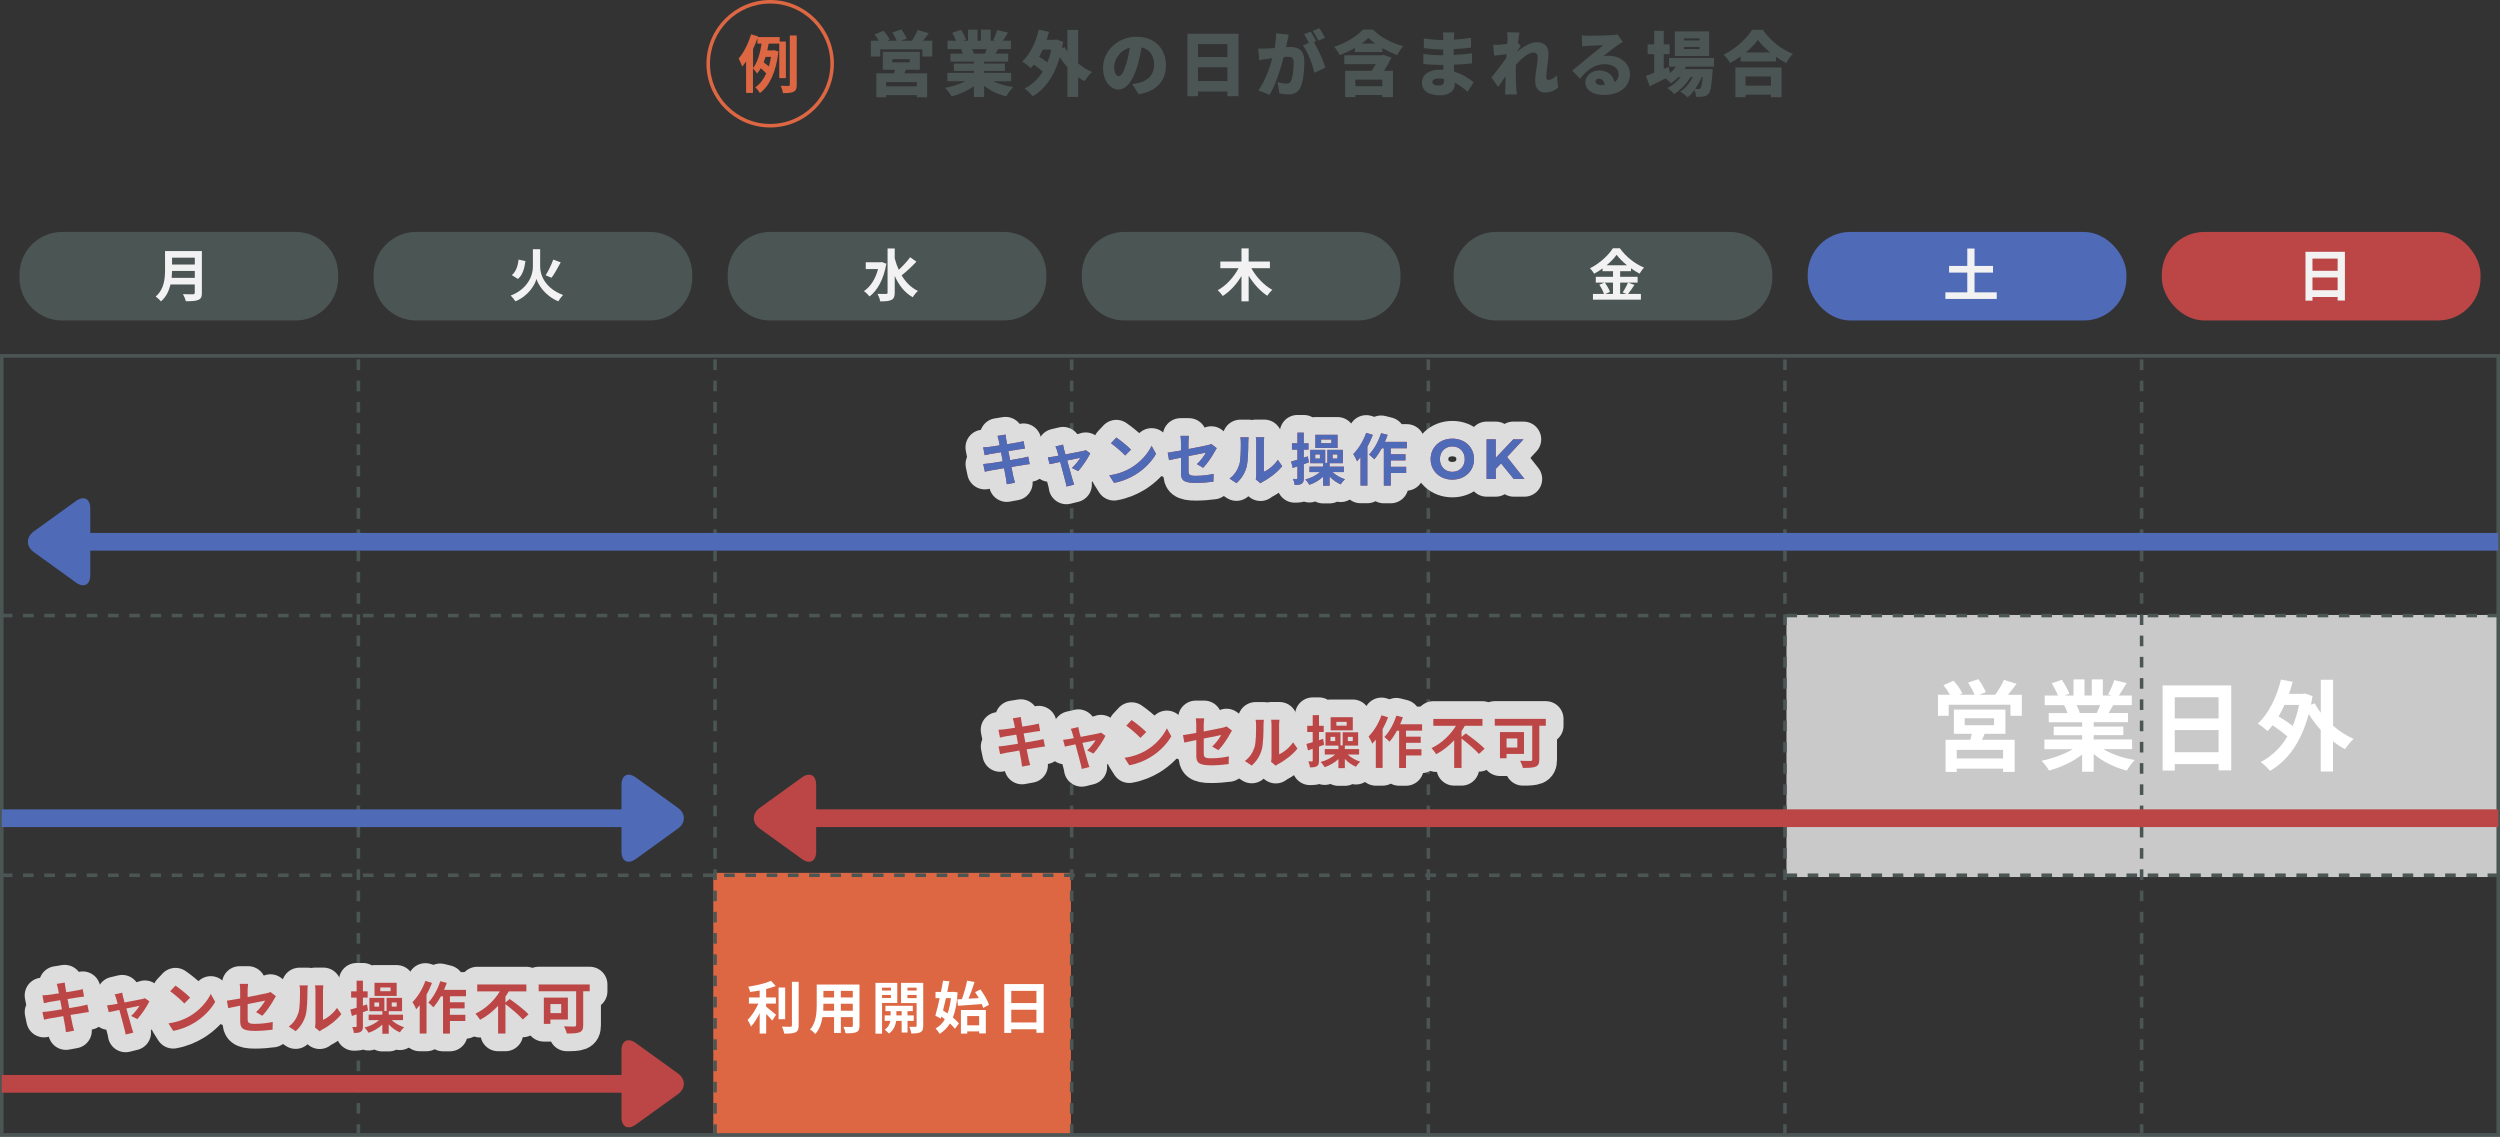 <?xml version="1.0" encoding="UTF-8"?>
<svg id="_レイヤー_2" data-name="レイヤー 2" xmlns="http://www.w3.org/2000/svg" viewBox="0 0 706 321">
  <rect x="0" y="0" width="706" height="321" fill="#333333" stroke="none"/>
  <defs>
    <style>
      .cls-1 {
        fill: #4b5654;
      }

      .cls-1, .cls-2, .cls-3, .cls-4, .cls-5, .cls-6, .cls-7 {
        stroke-width: 0px;
      }

      .cls-8 {
        stroke: #ddd;
        stroke-linecap: round;
        stroke-linejoin: round;
        stroke-width: 10px;
      }

      .cls-8, .cls-9 {
        fill: none;
      }

      .cls-2 {
        fill: #dd6743;
      }

      .cls-3 {
        fill: #bc4646;
      }

      .cls-4 {
        fill: #fff;
      }

      .cls-5 {
        fill: #4f6ab7;
      }

      .cls-9 {
        stroke: #4b5654;
        stroke-miterlimit: 10;
      }

      .cls-6 {
        fill: #c9c9c9;
      }

      .cls-7 {
        fill: #f2f2f2;
      }
    </style>
  </defs>
  <g id="_コンテンツ" data-name="コンテンツ">
    <rect class="cls-2" x="201.43" y="246.5" width="101" height="74"/>
    <rect class="cls-6" x="504.5" y="173.67" width="201" height="74"/>
    <path class="cls-1" d="M605.29,320.5h-1v-3h1v3ZM504.57,320.5h-1v-3h1v3ZM403.86,320.5h-1v-3h1v3ZM303.14,320.5h-1v-3h1v3ZM202.43,320.5h-1v-3h1v3ZM101.71,320.5h-1v-3h1v3ZM605.29,314.5h-1v-3h1v3ZM504.57,314.5h-1v-3h1v3ZM403.86,314.5h-1v-3h1v3ZM303.14,314.5h-1v-3h1v3ZM202.43,314.5h-1v-3h1v3ZM101.71,314.5h-1v-3h1v3ZM605.29,308.5h-1v-3h1v3ZM504.57,308.5h-1v-3h1v3ZM403.86,308.5h-1v-3h1v3ZM303.14,308.5h-1v-3h1v3ZM202.43,308.5h-1v-3h1v3ZM101.71,308.5h-1v-3h1v3ZM605.29,302.5h-1v-3h1v3ZM504.57,302.5h-1v-3h1v3ZM403.86,302.5h-1v-3h1v3ZM303.14,302.5h-1v-3h1v3ZM202.43,302.5h-1v-3h1v3ZM101.71,302.5h-1v-3h1v3ZM605.29,296.5h-1v-3h1v3ZM504.57,296.5h-1v-3h1v3ZM403.86,296.5h-1v-3h1v3ZM303.14,296.5h-1v-3h1v3ZM202.43,296.5h-1v-3h1v3ZM101.71,296.5h-1v-3h1v3ZM605.29,290.5h-1v-3h1v3ZM504.57,290.5h-1v-3h1v3ZM403.86,290.5h-1v-3h1v3ZM303.14,290.5h-1v-3h1v3ZM202.43,290.5h-1v-3h1v3ZM101.71,290.5h-1v-3h1v3ZM605.29,284.5h-1v-3h1v3ZM504.57,284.5h-1v-3h1v3ZM403.86,284.5h-1v-3h1v3ZM303.14,284.5h-1v-3h1v3ZM202.43,284.5h-1v-3h1v3ZM101.71,284.5h-1v-3h1v3ZM605.29,278.5h-1v-3h1v3ZM504.57,278.5h-1v-3h1v3ZM403.86,278.5h-1v-3h1v3ZM303.14,278.5h-1v-3h1v3ZM202.43,278.5h-1v-3h1v3ZM101.71,278.5h-1v-3h1v3ZM605.29,272.5h-1v-3h1v3ZM504.57,272.5h-1v-3h1v3ZM403.86,272.5h-1v-3h1v3ZM303.14,272.5h-1v-3h1v3ZM202.43,272.5h-1v-3h1v3ZM101.71,272.5h-1v-3h1v3ZM605.29,266.5h-1v-3h1v3ZM504.57,266.5h-1v-3h1v3ZM403.86,266.5h-1v-3h1v3ZM303.14,266.5h-1v-3h1v3ZM202.43,266.5h-1v-3h1v3ZM101.71,266.5h-1v-3h1v3ZM605.29,260.5h-1v-3h1v3ZM504.57,260.5h-1v-3h1v3ZM403.86,260.5h-1v-3h1v3ZM303.14,260.5h-1v-3h1v3ZM202.43,260.5h-1v-3h1v3ZM101.71,260.5h-1v-3h1v3ZM605.29,254.5h-1v-3h1v3ZM504.57,254.5h-1v-3h1v3ZM403.86,254.5h-1v-3h1v3ZM303.14,254.5h-1v-3h1v3ZM202.43,254.5h-1v-3h1v3ZM101.71,254.5h-1v-3h1v3ZM605.29,248.5h-1v-3h1v3ZM504.57,248.5h-1v-3h1v1.17h2.93v1h-2.93v.83ZM403.86,248.5h-1v-.83h-.36v-1h.36v-1.17h1v1.17h1.64v1h-1.64v.83ZM303.14,248.5h-1v-.83h-1.64v-1h1.64v-1.17h1v1.17h.36v1h-.36v.83ZM202.43,248.5h-1v-.83h-2.93v-1h2.93v-1.17h1v3ZM101.71,248.5h-1v-3h1v3ZM705.5,247.67h-3v-1h3v1ZM699.5,247.67h-3v-1h3v1ZM693.5,247.67h-3v-1h3v1ZM687.5,247.67h-3v-1h3v1ZM681.5,247.67h-3v-1h3v1ZM675.5,247.67h-3v-1h3v1ZM669.5,247.67h-3v-1h3v1ZM663.5,247.67h-3v-1h3v1ZM657.5,247.67h-3v-1h3v1ZM651.5,247.67h-3v-1h3v1ZM645.5,247.67h-3v-1h3v1ZM639.5,247.67h-3v-1h3v1ZM633.5,247.67h-3v-1h3v1ZM627.5,247.67h-3v-1h3v1ZM621.5,247.67h-3v-1h3v1ZM615.5,247.67h-3v-1h3v1ZM609.5,247.67h-3v-1h3v1ZM603.5,247.67h-3v-1h3v1ZM597.5,247.67h-3v-1h3v1ZM591.5,247.67h-3v-1h3v1ZM585.5,247.67h-3v-1h3v1ZM579.5,247.67h-3v-1h3v1ZM573.5,247.67h-3v-1h3v1ZM567.5,247.67h-3v-1h3v1ZM561.5,247.67h-3v-1h3v1ZM555.5,247.67h-3v-1h3v1ZM549.5,247.67h-3v-1h3v1ZM543.5,247.67h-3v-1h3v1ZM537.5,247.67h-3v-1h3v1ZM531.5,247.67h-3v-1h3v1ZM525.5,247.67h-3v-1h3v1ZM519.5,247.67h-3v-1h3v1ZM513.5,247.67h-3v-1h3v1ZM501.5,247.67h-3v-1h3v1ZM495.5,247.67h-3v-1h3v1ZM489.5,247.67h-3v-1h3v1ZM483.5,247.67h-3v-1h3v1ZM477.5,247.67h-3v-1h3v1ZM471.5,247.67h-3v-1h3v1ZM465.5,247.67h-3v-1h3v1ZM459.5,247.67h-3v-1h3v1ZM453.5,247.67h-3v-1h3v1ZM447.5,247.67h-3v-1h3v1ZM441.5,247.67h-3v-1h3v1ZM435.5,247.67h-3v-1h3v1ZM429.5,247.67h-3v-1h3v1ZM423.5,247.67h-3v-1h3v1ZM417.5,247.67h-3v-1h3v1ZM411.5,247.67h-3v-1h3v1ZM399.5,247.67h-3v-1h3v1ZM393.5,247.67h-3v-1h3v1ZM387.5,247.67h-3v-1h3v1ZM381.5,247.67h-3v-1h3v1ZM375.5,247.67h-3v-1h3v1ZM369.5,247.67h-3v-1h3v1ZM363.5,247.67h-3v-1h3v1ZM357.5,247.67h-3v-1h3v1ZM351.5,247.67h-3v-1h3v1ZM345.5,247.67h-3v-1h3v1ZM339.5,247.67h-3v-1h3v1ZM333.5,247.67h-3v-1h3v1ZM327.5,247.67h-3v-1h3v1ZM321.5,247.67h-3v-1h3v1ZM315.5,247.67h-3v-1h3v1ZM309.5,247.67h-3v-1h3v1ZM297.5,247.67h-3v-1h3v1ZM291.5,247.67h-3v-1h3v1ZM285.5,247.67h-3v-1h3v1ZM279.5,247.67h-3v-1h3v1ZM273.5,247.67h-3v-1h3v1ZM267.5,247.67h-3v-1h3v1ZM261.5,247.67h-3v-1h3v1ZM255.5,247.67h-3v-1h3v1ZM249.5,247.67h-3v-1h3v1ZM243.5,247.67h-3v-1h3v1ZM237.5,247.67h-3v-1h3v1ZM231.5,247.67h-3v-1h3v1ZM225.5,247.67h-3v-1h3v1ZM219.5,247.67h-3v-1h3v1ZM213.5,247.67h-3v-1h3v1ZM207.5,247.67h-3v-1h3v1ZM195.5,247.67h-3v-1h3v1ZM189.5,247.67h-3v-1h3v1ZM183.5,247.67h-3v-1h3v1ZM177.5,247.67h-3v-1h3v1ZM171.5,247.67h-3v-1h3v1ZM165.5,247.67h-3v-1h3v1ZM159.5,247.67h-3v-1h3v1ZM153.5,247.67h-3v-1h3v1ZM147.5,247.67h-3v-1h3v1ZM141.5,247.67h-3v-1h3v1ZM135.5,247.67h-3v-1h3v1ZM129.5,247.67h-3v-1h3v1ZM123.5,247.67h-3v-1h3v1ZM117.5,247.67h-3v-1h3v1ZM111.5,247.67h-3v-1h3v1ZM105.5,247.67h-3v-1h3v1ZM99.5,247.67h-3v-1h3v1ZM93.5,247.67h-3v-1h3v1ZM87.5,247.67h-3v-1h3v1ZM81.5,247.67h-3v-1h3v1ZM75.5,247.67h-3v-1h3v1ZM69.5,247.67h-3v-1h3v1ZM63.5,247.67h-3v-1h3v1ZM57.5,247.67h-3v-1h3v1ZM51.5,247.67h-3v-1h3v1ZM45.5,247.67h-3v-1h3v1ZM39.5,247.67h-3v-1h3v1ZM33.5,247.67h-3v-1h3v1ZM27.5,247.67h-3v-1h3v1ZM21.5,247.67h-3v-1h3v1ZM15.5,247.67h-3v-1h3v1ZM9.5,247.67h-3v-1h3v1ZM3.5,247.67H.5v-1h3v1ZM605.29,242.5h-1v-3h1v3ZM504.57,242.5h-1v-3h1v3ZM403.86,242.5h-1v-3h1v3ZM303.14,242.5h-1v-3h1v3ZM202.43,242.5h-1v-3h1v3ZM101.71,242.5h-1v-3h1v3ZM605.29,236.5h-1v-3h1v3ZM504.57,236.5h-1v-3h1v3ZM403.86,236.5h-1v-3h1v3ZM303.14,236.5h-1v-3h1v3ZM202.43,236.5h-1v-3h1v3ZM101.71,236.5h-1v-3h1v3ZM605.29,230.5h-1v-3h1v3ZM504.57,230.5h-1v-3h1v3ZM403.86,230.5h-1v-3h1v3ZM303.14,230.5h-1v-3h1v3ZM202.43,230.5h-1v-3h1v3ZM101.71,230.5h-1v-3h1v3ZM605.29,224.5h-1v-3h1v3ZM504.57,224.5h-1v-3h1v3ZM403.86,224.5h-1v-3h1v3ZM303.14,224.5h-1v-3h1v3ZM202.43,224.5h-1v-3h1v3ZM101.71,224.5h-1v-3h1v3ZM605.29,218.5h-1v-3h1v3ZM504.57,218.5h-1v-3h1v3ZM403.86,218.5h-1v-3h1v3ZM303.14,218.5h-1v-3h1v3ZM202.43,218.5h-1v-3h1v3ZM101.71,218.5h-1v-3h1v3ZM605.29,212.5h-1v-3h1v3ZM504.57,212.5h-1v-3h1v3ZM403.86,212.5h-1v-3h1v3ZM303.14,212.5h-1v-3h1v3ZM202.43,212.5h-1v-3h1v3ZM101.71,212.5h-1v-3h1v3ZM605.29,206.5h-1v-3h1v3ZM504.57,206.5h-1v-3h1v3ZM403.86,206.5h-1v-3h1v3ZM303.14,206.5h-1v-3h1v3ZM202.43,206.5h-1v-3h1v3ZM101.71,206.5h-1v-3h1v3ZM605.29,200.5h-1v-3h1v3ZM504.57,200.5h-1v-3h1v3ZM403.86,200.5h-1v-3h1v3ZM303.14,200.5h-1v-3h1v3ZM202.43,200.5h-1v-3h1v3ZM101.71,200.5h-1v-3h1v3ZM605.29,194.5h-1v-3h1v3ZM504.57,194.5h-1v-3h1v3ZM403.86,194.5h-1v-3h1v3ZM303.14,194.5h-1v-3h1v3ZM202.43,194.5h-1v-3h1v3ZM101.71,194.5h-1v-3h1v3ZM605.29,188.5h-1v-3h1v3ZM504.57,188.5h-1v-3h1v3ZM403.86,188.5h-1v-3h1v3ZM303.14,188.5h-1v-3h1v3ZM202.43,188.5h-1v-3h1v3ZM101.71,188.5h-1v-3h1v3ZM605.29,182.5h-1v-3h1v3ZM504.57,182.5h-1v-3h1v3ZM403.86,182.5h-1v-3h1v3ZM303.14,182.5h-1v-3h1v3ZM202.43,182.5h-1v-3h1v3ZM101.71,182.5h-1v-3h1v3ZM605.29,176.5h-1v-3h1v3ZM504.57,176.5h-1v-3h.93v-.17h3v1h-2.93v2.17ZM403.86,176.5h-1v-2.17h-.36v-1h3v1h-1.64v2.17ZM303.14,176.5h-1v-2.17h-1.64v-1h3v1h-.36v2.17ZM202.43,176.5h-1v-2.17h-2.93v-1h3v.17h.93v3ZM101.71,176.5h-1v-3h1v3ZM705.5,174.33h-3v-1h3v1ZM699.5,174.33h-3v-1h3v1ZM693.5,174.33h-3v-1h3v1ZM687.5,174.33h-3v-1h3v1ZM681.5,174.33h-3v-1h3v1ZM675.5,174.33h-3v-1h3v1ZM669.5,174.33h-3v-1h3v1ZM663.5,174.33h-3v-1h3v1ZM657.5,174.33h-3v-1h3v1ZM651.5,174.33h-3v-1h3v1ZM645.5,174.33h-3v-1h3v1ZM639.5,174.33h-3v-1h3v1ZM633.5,174.33h-3v-1h3v1ZM627.5,174.33h-3v-1h3v1ZM621.5,174.33h-3v-1h3v1ZM615.5,174.33h-3v-1h3v1ZM609.5,174.33h-3v-1h3v1ZM603.5,174.33h-3v-1h3v1ZM597.5,174.33h-3v-1h3v1ZM591.5,174.33h-3v-1h3v1ZM585.5,174.33h-3v-1h3v1ZM579.5,174.33h-3v-1h3v1ZM573.5,174.33h-3v-1h3v1ZM567.5,174.33h-3v-1h3v1ZM561.5,174.33h-3v-1h3v1ZM555.5,174.33h-3v-1h3v1ZM549.5,174.33h-3v-1h3v1ZM543.5,174.33h-3v-1h3v1ZM537.5,174.33h-3v-1h3v1ZM531.5,174.33h-3v-1h3v1ZM525.5,174.33h-3v-1h3v1ZM519.5,174.33h-3v-1h3v1ZM513.5,174.33h-3v-1h3v1ZM501.5,174.33h-3v-1h3v1ZM495.5,174.33h-3v-1h3v1ZM489.5,174.33h-3v-1h3v1ZM483.5,174.33h-3v-1h3v1ZM477.5,174.33h-3v-1h3v1ZM471.5,174.33h-3v-1h3v1ZM465.5,174.33h-3v-1h3v1ZM459.5,174.33h-3v-1h3v1ZM453.5,174.33h-3v-1h3v1ZM447.5,174.33h-3v-1h3v1ZM441.5,174.33h-3v-1h3v1ZM435.5,174.33h-3v-1h3v1ZM429.5,174.33h-3v-1h3v1ZM423.5,174.33h-3v-1h3v1ZM417.5,174.33h-3v-1h3v1ZM411.5,174.33h-3v-1h3v1ZM399.5,174.33h-3v-1h3v1ZM393.5,174.33h-3v-1h3v1ZM387.5,174.33h-3v-1h3v1ZM381.5,174.33h-3v-1h3v1ZM375.5,174.33h-3v-1h3v1ZM369.5,174.33h-3v-1h3v1ZM363.5,174.33h-3v-1h3v1ZM357.5,174.33h-3v-1h3v1ZM351.5,174.33h-3v-1h3v1ZM345.5,174.33h-3v-1h3v1ZM339.5,174.33h-3v-1h3v1ZM333.5,174.33h-3v-1h3v1ZM327.5,174.33h-3v-1h3v1ZM321.5,174.33h-3v-1h3v1ZM315.5,174.33h-3v-1h3v1ZM309.5,174.33h-3v-1h3v1ZM297.5,174.33h-3v-1h3v1ZM291.5,174.33h-3v-1h3v1ZM285.5,174.33h-3v-1h3v1ZM279.5,174.33h-3v-1h3v1ZM273.5,174.33h-3v-1h3v1ZM267.5,174.33h-3v-1h3v1ZM261.5,174.33h-3v-1h3v1ZM255.5,174.33h-3v-1h3v1ZM249.5,174.33h-3v-1h3v1ZM243.5,174.33h-3v-1h3v1ZM237.5,174.33h-3v-1h3v1ZM231.5,174.33h-3v-1h3v1ZM225.5,174.33h-3v-1h3v1ZM219.5,174.33h-3v-1h3v1ZM213.5,174.33h-3v-1h3v1ZM207.5,174.33h-3v-1h3v1ZM195.5,174.33h-3v-1h3v1ZM189.5,174.33h-3v-1h3v1ZM183.5,174.33h-3v-1h3v1ZM177.5,174.33h-3v-1h3v1ZM171.5,174.33h-3v-1h3v1ZM165.5,174.33h-3v-1h3v1ZM159.5,174.33h-3v-1h3v1ZM153.5,174.33h-3v-1h3v1ZM147.5,174.33h-3v-1h3v1ZM141.5,174.33h-3v-1h3v1ZM135.5,174.33h-3v-1h3v1ZM129.5,174.33h-3v-1h3v1ZM123.5,174.33h-3v-1h3v1ZM117.5,174.33h-3v-1h3v1ZM111.5,174.33h-3v-1h3v1ZM105.5,174.33h-3v-1h3v1ZM99.5,174.33h-3v-1h3v1ZM93.5,174.33h-3v-1h3v1ZM87.5,174.33h-3v-1h3v1ZM81.5,174.33h-3v-1h3v1ZM75.5,174.33h-3v-1h3v1ZM69.5,174.33h-3v-1h3v1ZM63.5,174.33h-3v-1h3v1ZM57.5,174.33h-3v-1h3v1ZM51.5,174.33h-3v-1h3v1ZM45.5,174.33h-3v-1h3v1ZM39.5,174.33h-3v-1h3v1ZM33.5,174.33h-3v-1h3v1ZM27.5,174.33h-3v-1h3v1ZM21.5,174.33h-3v-1h3v1ZM15.5,174.33h-3v-1h3v1ZM9.5,174.33h-3v-1h3v1ZM3.5,174.33H.5v-1h3v1ZM605.29,170.5h-1v-3h1v3ZM504.57,170.5h-1v-3h1v3ZM403.86,170.5h-1v-3h1v3ZM303.14,170.5h-1v-3h1v3ZM202.43,170.5h-1v-3h1v3ZM101.71,170.5h-1v-3h1v3ZM605.29,164.5h-1v-3h1v3ZM504.57,164.5h-1v-3h1v3ZM403.86,164.5h-1v-3h1v3ZM303.14,164.5h-1v-3h1v3ZM202.43,164.5h-1v-3h1v3ZM101.71,164.5h-1v-3h1v3ZM605.29,158.5h-1v-3h1v3ZM504.57,158.5h-1v-3h1v3ZM403.86,158.5h-1v-3h1v3ZM303.14,158.5h-1v-3h1v3ZM202.43,158.5h-1v-3h1v3ZM101.71,158.5h-1v-3h1v3ZM605.29,152.5h-1v-3h1v3ZM504.57,152.5h-1v-3h1v3ZM403.86,152.5h-1v-3h1v3ZM303.14,152.5h-1v-3h1v3ZM202.43,152.5h-1v-3h1v3ZM101.71,152.5h-1v-3h1v3ZM605.29,146.5h-1v-3h1v3ZM504.57,146.5h-1v-3h1v3ZM403.86,146.5h-1v-3h1v3ZM303.14,146.5h-1v-3h1v3ZM202.43,146.5h-1v-3h1v3ZM101.71,146.5h-1v-3h1v3ZM605.29,140.5h-1v-3h1v3ZM504.57,140.5h-1v-3h1v3ZM403.86,140.5h-1v-3h1v3ZM303.14,140.5h-1v-3h1v3ZM202.43,140.5h-1v-3h1v3ZM101.71,140.5h-1v-3h1v3ZM605.29,134.5h-1v-3h1v3ZM504.57,134.5h-1v-3h1v3ZM403.86,134.5h-1v-3h1v3ZM303.14,134.5h-1v-3h1v3ZM202.43,134.5h-1v-3h1v3ZM101.71,134.5h-1v-3h1v3ZM605.29,128.5h-1v-3h1v3ZM504.57,128.5h-1v-3h1v3ZM403.86,128.5h-1v-3h1v3ZM303.14,128.5h-1v-3h1v3ZM202.43,128.5h-1v-3h1v3ZM101.71,128.5h-1v-3h1v3ZM605.29,122.5h-1v-3h1v3ZM504.57,122.5h-1v-3h1v3ZM403.86,122.5h-1v-3h1v3ZM303.14,122.5h-1v-3h1v3ZM202.43,122.5h-1v-3h1v3ZM101.71,122.5h-1v-3h1v3ZM605.29,116.5h-1v-3h1v3ZM504.57,116.5h-1v-3h1v3ZM403.86,116.5h-1v-3h1v3ZM303.14,116.5h-1v-3h1v3ZM202.43,116.5h-1v-3h1v3ZM101.71,116.5h-1v-3h1v3ZM605.29,110.5h-1v-3h1v3ZM504.57,110.5h-1v-3h1v3ZM403.86,110.5h-1v-3h1v3ZM303.14,110.5h-1v-3h1v3ZM202.43,110.5h-1v-3h1v3ZM101.71,110.5h-1v-3h1v3ZM605.29,104.5h-1v-3h1v3ZM504.57,104.5h-1v-3h1v3ZM403.86,104.5h-1v-3h1v3ZM303.14,104.5h-1v-3h1v3ZM202.43,104.5h-1v-3h1v3ZM101.71,104.5h-1v-3h1v3Z"/>
    <rect class="cls-9" x=".5" y="100.5" width="705" height="220"/>
    <path class="cls-1" d="M95.5,78.5c0,6.6-5.4,12-12,12H17.5c-6.6,0-12-5.4-12-12v-1c0-6.6,5.4-12,12-12h66c6.6,0,12,5.4,12,12v1ZM195.5,77.5c0-6.6-5.4-12-12-12h-66c-6.6,0-12,5.4-12,12v1c0,6.6,5.4,12,12,12h66c6.6,0,12-5.4,12-12v-1ZM295.5,77.5c0-6.6-5.4-12-12-12h-66c-6.6,0-12,5.4-12,12v1c0,6.6,5.4,12,12,12h66c6.6,0,12-5.4,12-12v-1ZM395.5,77.5c0-6.6-5.4-12-12-12h-66c-6.6,0-12,5.4-12,12v1c0,6.6,5.4,12,12,12h66c6.6,0,12-5.4,12-12v-1ZM500.5,77.5c0-6.6-5.4-12-12-12h-66c-6.6,0-12,5.4-12,12v1c0,6.6,5.4,12,12,12h66c6.6,0,12-5.4,12-12v-1Z"/>
    <rect class="cls-5" x="510.5" y="65.5" width="90" height="25" rx="12" ry="12"/>
    <rect class="cls-3" x="610.5" y="65.5" width="90" height="25" rx="12" ry="12"/>
    <path class="cls-7" d="M57.02,82.67c0,1.15-.27,1.7-1.01,2.02-.77.34-1.89.37-3.54.37-.11-.56-.5-1.47-.8-2,1.12.06,2.46.05,2.82.05.38,0,.51-.13.51-.46v-2.32h-6.85c-.42,1.79-1.22,3.54-2.71,4.79-.29-.4-1.06-1.1-1.47-1.38,2.42-2.07,2.64-5.12,2.64-7.56v-5.27h10.4v11.76ZM55.01,78.47v-1.95h-6.42c-.02.61-.05,1.28-.11,1.95h6.53ZM48.59,72.76v1.95h6.42v-1.95h-6.42ZM152.54,75.35c0,2.43,1.5,6.11,6.48,7.96-.43.42-1.04,1.23-1.33,1.79-3.83-1.57-5.75-4.77-6.19-6.35-.42,1.63-2.18,4.74-5.94,6.35-.26-.43-.93-1.25-1.34-1.63,4.82-1.84,6.27-5.71,6.27-8.1v-4.99h2.05v4.98ZM148.38,73.73c-.27,2-.74,3.91-2.11,5.04l-1.73-1.07c1.17-.99,1.7-2.58,1.92-4.39l1.92.42ZM158.34,74.09c-.82,1.55-1.78,3.27-2.58,4.35l-1.67-.7c.77-1.2,1.65-3.03,2.15-4.43l2.1.78ZM250.3,74.47c-.74,4.34-2.5,7.59-4.75,9.25-.34-.45-1.1-1.22-1.58-1.5,1.86-1.25,3.27-3.44,3.99-6.24h-3.47v-1.92h4.18l.35-.06,1.3.48ZM258.8,73.89c-1.28,1.36-2.88,2.87-4.18,3.87,1.14,1.92,2.64,3.47,4.61,4.4-.48.4-1.14,1.2-1.47,1.78-2.32-1.31-3.94-3.43-5.09-6.03v4.72c0,1.15-.26,1.73-.91,2.05-.69.35-1.73.43-3.19.43-.08-.61-.45-1.57-.75-2.13,1.06.05,2.06.03,2.4.03s.43-.11.43-.38v-12.47h2.02v2.82c.3,1.12.67,2.19,1.14,3.22,1.14-1.06,2.4-2.42,3.22-3.55l1.78,1.25ZM353.39,75.75c1.33,2.45,3.57,4.83,5.92,6.11-.46.38-1.12,1.14-1.42,1.66-2.02-1.3-3.86-3.35-5.27-5.65v7.22h-2.03v-7.14c-1.39,2.32-3.23,4.35-5.28,5.63-.32-.5-.98-1.23-1.42-1.63,2.38-1.28,4.56-3.7,5.87-6.21h-5.14v-1.89h5.97v-3.71h2.03v3.71h6v1.89h-5.23ZM461.56,80.47c-.61.88-1.23,1.86-1.79,2.53h3.62v1.63h-13.54v-1.63h3.12c-.24-.72-.77-1.79-1.33-2.58l1.46-.62h-2.45v-1.63h4.87v-1.58h-2.95v-.78c-.75.54-1.57,1.06-2.38,1.49-.24-.45-.77-1.14-1.18-1.54,2.72-1.33,5.28-3.73,6.47-5.65h1.97c1.73,2.42,4.31,4.43,6.83,5.46-.48.48-.91,1.12-1.26,1.71-.8-.42-1.63-.94-2.43-1.52v.83h-3.06v1.58h4.93v1.63h-4.93v3.2h1.74l-1.04-.43c.53-.75,1.17-1.92,1.52-2.77l1.83.67ZM453.19,79.8c.61.82,1.23,1.9,1.47,2.64l-1.31.56h2.16v-3.2h-2.32ZM459.48,74.92c-1.18-.96-2.24-2-2.95-2.96-.69.96-1.68,2-2.83,2.96h5.78ZM563.88,82.55v1.87h-14.5v-1.87h6.18v-5.57h-5.14v-1.89h5.14v-4.91h2.05v4.91h5.22v1.89h-5.22v5.57h6.27ZM662.2,71.11v13.77h-2.05v-1.01h-7.11v1.04h-1.97v-13.8h11.12ZM653.04,73.03v3.44h7.11v-3.44h-7.11ZM660.15,81.95v-3.59h-7.11v3.59h7.11Z"/>
    <g>
      <rect class="cls-3" x=".5" y="303.57" width="185" height="5"/>
      <path class="cls-3" d="M191.45,308.99c2.23-1.61,2.23-4.24,0-5.85l-11.89-8.58c-2.23-1.61-4.05-.68-4.05,2.07v18.87c0,2.75,1.82,3.68,4.05,2.07l11.89-8.58Z"/>
    </g>
    <g>
      <g>
        <path class="cls-8" d="M16.01,277.85l2.26-.37c.05.32.1.86.18,1.25.03.22.13.75.26,1.47,1.36-.22,2.58-.42,3.15-.53.51-.1,1.12-.22,1.5-.34l.38,2.1c-.35.03-.99.13-1.47.19-.66.11-1.87.3-3.2.51.16.8.32,1.68.5,2.56,1.44-.24,2.75-.46,3.47-.61.62-.13,1.22-.26,1.63-.38l.43,2.11c-.43.03-1.09.14-1.7.24-.77.13-2.06.34-3.47.56.26,1.31.48,2.38.58,2.88.11.48.27,1.06.42,1.57l-2.31.42c-.08-.59-.13-1.15-.22-1.62-.08-.46-.29-1.57-.54-2.91-1.63.27-3.14.53-3.83.66-.69.13-1.23.24-1.6.34l-.45-2.15c.43-.02,1.15-.11,1.67-.18.74-.1,2.22-.34,3.84-.59-.16-.86-.34-1.76-.48-2.58-1.41.22-2.64.43-3.14.51-.51.11-.93.19-1.47.34l-.43-2.21c.51-.02.99-.05,1.49-.11.56-.06,1.79-.24,3.17-.46-.13-.67-.24-1.2-.29-1.46-.1-.46-.21-.83-.32-1.22Z"/>
        <path class="cls-8" d="M34.76,281.55c.11.38.26.93.43,1.55,2.03-.38,4.27-.82,4.9-.96.29-.05.59-.14.82-.26l1.28.91c-.67,1.41-2.29,3.81-3.41,5.01l-1.76-.88c.82-.74,1.94-2.1,2.37-2.88-.38.06-1.98.4-3.71.75.61,2.21,1.3,4.67,1.54,5.51.1.27.3.99.43,1.31l-2.18.54c-.05-.43-.16-.96-.29-1.41-.24-.86-.9-3.36-1.47-5.54-1.34.29-2.51.53-2.99.64l-.5-1.92c.51-.05.94-.1,1.47-.19.22-.03.8-.13,1.54-.27-.16-.62-.3-1.14-.42-1.49-.11-.42-.27-.8-.45-1.14l2.14-.51c.06.37.16.8.26,1.22Z"/>
        <path class="cls-8" d="M53.69,286.9c2.74-1.62,4.82-4.07,5.83-6.23l1.25,2.26c-1.22,2.16-3.35,4.37-5.92,5.92-1.62.98-3.68,1.87-5.94,2.26l-1.34-2.11c2.5-.35,4.58-1.17,6.13-2.1ZM53.69,281.73l-1.63,1.66c-.83-.9-2.83-2.64-4-3.46l1.5-1.6c1.12.75,3.2,2.42,4.13,3.39Z"/>
        <path class="cls-8" d="M67.81,284c-1.42.29-2.69.54-3.36.7l-.38-2.1c.75-.1,2.16-.34,3.75-.62v-2.29c0-.53-.05-1.34-.13-1.84h2.38c-.06.5-.14,1.3-.14,1.84v1.89c2.34-.45,4.58-.9,5.3-1.07.45-.1.83-.21,1.14-.37l1.54,1.18c-.14.22-.38.59-.53.88-.71,1.33-2.16,3.52-3.31,4.66l-1.76-1.04c1.06-.94,2.11-2.4,2.56-3.25-.5.11-2.66.53-4.93.99v4.24c0,.99.29,1.34,2.05,1.34s3.46-.22,5.04-.54l-.06,2.18c-1.33.19-3.25.35-4.96.35-3.65,0-4.18-.88-4.18-2.77v-4.37Z"/>
        <path class="cls-8" d="M84.26,286.08c.45-1.38.46-4.4.46-6.34,0-.64-.05-1.07-.14-1.47h2.35c-.02.08-.11.78-.11,1.46,0,1.89-.05,5.27-.48,6.88-.48,1.81-1.49,3.38-2.85,4.59l-1.95-1.3c1.41-.99,2.27-2.46,2.72-3.83ZM89.08,288.96v-9.33c0-.72-.11-1.33-.13-1.38h2.38s-.11.67-.11,1.39v8.37c1.3-.56,2.88-1.82,3.95-3.38l1.23,1.76c-1.33,1.73-3.63,3.46-5.43,4.37-.35.19-.54.35-.69.48l-1.34-1.1c.06-.3.13-.75.13-1.18Z"/>
        <path class="cls-8" d="M102.49,285.86v3.92c0,.83-.13,1.3-.59,1.58-.45.29-1.06.35-1.97.35-.03-.48-.24-1.22-.46-1.7.45.02.88.02,1.02.02.18,0,.22-.06.22-.24v-3.33c-.46.16-.91.3-1.33.45l-.45-1.82c.51-.13,1.1-.3,1.78-.5v-2.87h-1.55v-1.76h1.55v-3.01h1.78v3.01h1.33v1.76h-1.33v2.3l1.15-.38.3,1.68-1.46.53ZM110.6,288.08c.9.85,2.22,1.6,3.52,2.02-.38.32-.93.99-1.2,1.44-1.12-.48-2.26-1.28-3.14-2.23v2.61h-1.81v-2.56c-1.09,1.02-2.45,1.82-3.87,2.3-.27-.43-.78-1.12-1.17-1.47,1.55-.4,3.09-1.18,4.13-2.11h-2.95v-1.54h3.86v-.98h-3.65v-3.76h4.23v3.7h.62v-3.7h4.37v3.76h-3.76v.98h4.03v1.54h-3.22ZM107.06,283.09h-1.33v1.18h1.33v-1.18ZM112.02,281.25h-6.26v-3.71h6.26v3.71ZM110.3,278.86h-2.91v1.06h2.91v-1.06ZM110.63,284.27h1.39v-1.18h-1.39v1.18Z"/>
        <path class="cls-8" d="M121.99,277.58c-.42,1.12-.94,2.26-1.54,3.33v10.96h-1.92v-8c-.34.4-.67.8-.99,1.15-.18-.46-.72-1.55-1.06-2.03,1.46-1.44,2.85-3.71,3.65-5.99l1.86.58ZM127.06,281.36v1.68h4.15v1.73h-4.15v1.81h4.35v1.76h-4.35v3.55h-1.95v-10.53h-.61c-.64,1.18-1.38,2.27-2.1,3.1-.3-.35-1.06-1.02-1.46-1.33,1.41-1.44,2.67-3.75,3.39-6.03l1.84.46c-.22.67-.48,1.33-.78,1.98h6.21v1.81h-4.55Z"/>
        <path class="cls-8" d="M143.93,282.11c1.71,1.23,4.18,3.07,5.33,4.34l-1.62,1.46c-.99-1.18-3.17-3.01-4.9-4.34v8.29h-2.08v-7.81c-1.46,1.55-3.17,2.95-5.09,3.94-.3-.51-.9-1.3-1.31-1.73,2.91-1.36,5.41-3.84,6.9-6.29h-6.39v-1.95h13.88v1.95h-4.98c-.27.5-.59.99-.93,1.47v1.66l1.18-.99Z"/>
        <path class="cls-8" d="M166.54,279.94h-1.84v9.54c0,1.15-.27,1.71-1.02,2.03-.8.32-1.98.35-3.62.35-.11-.56-.5-1.5-.78-2.02,1.14.06,2.53.05,2.91.05s.51-.11.51-.45v-9.51h-10.58v-1.92h14.42v1.92ZM155.44,287.92v1.22h-1.86v-7.41h6.79v6.19h-4.93ZM155.44,283.54v2.56h3.04v-2.56h-3.04Z"/>
      </g>
      <g>
        <path class="cls-3" d="M16.01,277.85l2.26-.37c.05.32.1.86.18,1.25.03.22.13.75.26,1.47,1.36-.22,2.58-.42,3.15-.53.51-.1,1.12-.22,1.5-.34l.38,2.1c-.35.03-.99.13-1.47.19-.66.11-1.87.3-3.2.51.16.8.32,1.68.5,2.56,1.44-.24,2.75-.46,3.47-.61.62-.13,1.22-.26,1.63-.38l.43,2.11c-.43.03-1.09.14-1.7.24-.77.13-2.06.34-3.47.56.26,1.31.48,2.38.58,2.88.11.48.27,1.06.42,1.57l-2.31.42c-.08-.59-.13-1.15-.22-1.62-.08-.46-.29-1.57-.54-2.91-1.63.27-3.14.53-3.83.66-.69.13-1.23.24-1.6.34l-.45-2.15c.43-.02,1.15-.11,1.67-.18.74-.1,2.22-.34,3.84-.59-.16-.86-.34-1.76-.48-2.58-1.41.22-2.64.43-3.14.51-.51.11-.93.19-1.47.34l-.43-2.21c.51-.02.99-.05,1.49-.11.56-.06,1.79-.24,3.17-.46-.13-.67-.24-1.2-.29-1.46-.1-.46-.21-.83-.32-1.22Z"/>
        <path class="cls-3" d="M34.76,281.55c.11.38.26.93.43,1.55,2.03-.38,4.27-.82,4.9-.96.29-.05.59-.14.82-.26l1.28.91c-.67,1.41-2.29,3.81-3.41,5.01l-1.76-.88c.82-.74,1.94-2.1,2.37-2.88-.38.06-1.98.4-3.71.75.61,2.21,1.3,4.67,1.54,5.51.1.27.3.99.43,1.31l-2.18.54c-.05-.43-.16-.96-.29-1.41-.24-.86-.9-3.36-1.47-5.54-1.34.29-2.51.53-2.99.64l-.5-1.92c.51-.05.94-.1,1.47-.19.22-.03.8-.13,1.54-.27-.16-.62-.3-1.14-.42-1.49-.11-.42-.27-.8-.45-1.14l2.14-.51c.06.37.16.8.26,1.22Z"/>
        <path class="cls-3" d="M53.69,286.9c2.74-1.62,4.82-4.07,5.83-6.23l1.25,2.26c-1.22,2.16-3.35,4.37-5.92,5.92-1.62.98-3.68,1.87-5.94,2.26l-1.34-2.11c2.5-.35,4.58-1.17,6.13-2.1ZM53.69,281.73l-1.63,1.66c-.83-.9-2.83-2.64-4-3.46l1.5-1.6c1.12.75,3.2,2.42,4.13,3.39Z"/>
        <path class="cls-3" d="M67.81,284c-1.42.29-2.69.54-3.36.7l-.38-2.1c.75-.1,2.16-.34,3.75-.62v-2.29c0-.53-.05-1.34-.13-1.84h2.38c-.06.5-.14,1.3-.14,1.84v1.89c2.34-.45,4.58-.9,5.3-1.07.45-.1.83-.21,1.14-.37l1.54,1.18c-.14.22-.38.59-.53.88-.71,1.33-2.16,3.52-3.31,4.66l-1.76-1.04c1.06-.94,2.11-2.4,2.56-3.25-.5.11-2.66.53-4.93.99v4.24c0,.99.29,1.34,2.05,1.34s3.46-.22,5.04-.54l-.06,2.18c-1.33.19-3.25.35-4.96.35-3.65,0-4.18-.88-4.18-2.77v-4.37Z"/>
        <path class="cls-3" d="M84.26,286.08c.45-1.38.46-4.4.46-6.34,0-.64-.05-1.07-.14-1.47h2.35c-.02.08-.11.78-.11,1.46,0,1.89-.05,5.27-.48,6.88-.48,1.81-1.49,3.38-2.85,4.59l-1.95-1.3c1.41-.99,2.27-2.46,2.72-3.83ZM89.08,288.96v-9.33c0-.72-.11-1.33-.13-1.38h2.38s-.11.67-.11,1.39v8.37c1.3-.56,2.88-1.82,3.95-3.38l1.23,1.76c-1.33,1.73-3.63,3.46-5.43,4.37-.35.19-.54.35-.69.48l-1.34-1.1c.06-.3.13-.75.13-1.18Z"/>
        <path class="cls-3" d="M102.49,285.86v3.92c0,.83-.13,1.3-.59,1.58-.45.29-1.06.35-1.97.35-.03-.48-.24-1.22-.46-1.7.45.02.88.02,1.02.02.18,0,.22-.06.22-.24v-3.33c-.46.16-.91.3-1.33.45l-.45-1.82c.51-.13,1.1-.3,1.78-.5v-2.87h-1.55v-1.76h1.55v-3.01h1.78v3.01h1.33v1.76h-1.33v2.3l1.15-.38.3,1.68-1.46.53ZM110.6,288.08c.9.85,2.22,1.6,3.52,2.02-.38.32-.93.99-1.2,1.44-1.12-.48-2.26-1.28-3.14-2.23v2.61h-1.81v-2.56c-1.09,1.02-2.45,1.82-3.87,2.3-.27-.43-.78-1.12-1.17-1.47,1.55-.4,3.09-1.18,4.13-2.11h-2.95v-1.54h3.86v-.98h-3.65v-3.76h4.23v3.7h.62v-3.7h4.37v3.76h-3.76v.98h4.03v1.54h-3.22ZM107.06,283.09h-1.33v1.18h1.33v-1.18ZM112.02,281.25h-6.26v-3.71h6.26v3.71ZM110.3,278.86h-2.91v1.06h2.91v-1.06ZM110.63,284.27h1.39v-1.18h-1.39v1.18Z"/>
        <path class="cls-3" d="M121.99,277.58c-.42,1.12-.94,2.26-1.54,3.33v10.96h-1.92v-8c-.34.4-.67.8-.99,1.15-.18-.46-.72-1.55-1.06-2.03,1.46-1.44,2.85-3.71,3.65-5.99l1.86.58ZM127.06,281.36v1.68h4.15v1.73h-4.15v1.81h4.35v1.76h-4.35v3.55h-1.95v-10.53h-.61c-.64,1.18-1.38,2.27-2.1,3.1-.3-.35-1.06-1.02-1.46-1.33,1.41-1.44,2.67-3.75,3.39-6.03l1.84.46c-.22.67-.48,1.33-.78,1.98h6.21v1.81h-4.55Z"/>
        <path class="cls-3" d="M143.93,282.11c1.71,1.23,4.18,3.07,5.33,4.34l-1.62,1.46c-.99-1.18-3.17-3.01-4.9-4.34v8.29h-2.08v-7.81c-1.46,1.55-3.17,2.95-5.09,3.94-.3-.51-.9-1.3-1.31-1.73,2.91-1.36,5.41-3.84,6.9-6.29h-6.39v-1.95h13.88v1.95h-4.98c-.27.5-.59.99-.93,1.47v1.66l1.18-.99Z"/>
        <path class="cls-3" d="M166.54,279.94h-1.84v9.54c0,1.15-.27,1.71-1.02,2.03-.8.32-1.98.35-3.62.35-.11-.56-.5-1.5-.78-2.02,1.14.06,2.53.05,2.91.05s.51-.11.51-.45v-9.51h-10.58v-1.92h14.42v1.92ZM155.44,287.92v1.22h-1.86v-7.41h6.79v6.19h-4.93ZM155.44,283.54v2.56h3.04v-2.56h-3.04Z"/>
      </g>
    </g>
    <rect class="cls-5" x=".5" y="228.57" width="190" height="5"/>
    <path class="cls-5" d="M191.45,233.99c2.23-1.61,2.23-4.24,0-5.85l-11.89-8.58c-2.23-1.61-4.05-.68-4.05,2.07v18.87c0,2.75,1.82,3.68,4.05,2.07l11.89-8.58Z"/>
    <path class="cls-5" d="M9.55,150.07c-2.23,1.61-2.23,4.24,0,5.85l11.89,8.58c2.23,1.61,4.05.68,4.05-2.07v-18.87c0-2.75-1.82-3.68-4.05-2.07l-11.89,8.58Z"/>
    <rect class="cls-5" x="10.5" y="150.5" width="695" height="5"/>
    <g>
      <g>
        <path class="cls-8" d="M281.7,123.1l2.26-.37c.05.32.1.86.18,1.25.03.22.13.75.26,1.47,1.36-.22,2.58-.42,3.15-.53.51-.1,1.12-.22,1.5-.34l.38,2.1c-.35.03-.99.13-1.47.19-.66.11-1.87.3-3.2.51.16.8.32,1.68.5,2.56,1.44-.24,2.75-.46,3.47-.61.62-.13,1.22-.26,1.63-.38l.43,2.11c-.43.03-1.09.14-1.7.24-.77.13-2.06.34-3.47.56.26,1.31.48,2.38.58,2.88.11.48.27,1.06.42,1.57l-2.31.42c-.08-.59-.13-1.15-.22-1.62-.08-.46-.29-1.57-.54-2.91-1.63.27-3.14.53-3.83.66-.69.13-1.23.24-1.6.34l-.45-2.15c.43-.02,1.15-.11,1.66-.18.74-.1,2.23-.34,3.84-.59-.16-.86-.34-1.76-.48-2.58-1.41.22-2.64.43-3.14.51-.51.11-.93.19-1.47.34l-.43-2.21c.51-.02.99-.05,1.49-.11.56-.06,1.79-.24,3.17-.46-.13-.67-.24-1.2-.29-1.46-.1-.46-.21-.83-.32-1.22Z"/>
        <path class="cls-8" d="M300.45,126.79c.11.38.26.93.43,1.55,2.03-.38,4.27-.82,4.9-.96.29-.05.59-.14.82-.26l1.28.91c-.67,1.41-2.29,3.81-3.41,5.01l-1.76-.88c.82-.74,1.94-2.1,2.37-2.88-.38.06-1.98.4-3.71.75.61,2.21,1.3,4.67,1.54,5.51.1.27.3.99.43,1.31l-2.18.54c-.05-.43-.16-.96-.29-1.41-.24-.86-.9-3.36-1.47-5.54-1.34.29-2.51.53-2.99.64l-.5-1.92c.51-.05.94-.1,1.47-.19.22-.03.8-.13,1.54-.27-.16-.62-.3-1.14-.42-1.49-.11-.42-.27-.8-.45-1.14l2.15-.51c.06.37.16.8.26,1.22Z"/>
        <path class="cls-8" d="M319.38,132.14c2.74-1.62,4.82-4.07,5.83-6.23l1.25,2.26c-1.22,2.16-3.35,4.37-5.92,5.92-1.62.98-3.68,1.87-5.94,2.26l-1.34-2.11c2.5-.35,4.58-1.17,6.13-2.1ZM319.38,126.97l-1.63,1.66c-.83-.9-2.83-2.64-4-3.46l1.5-1.6c1.12.75,3.2,2.42,4.13,3.39Z"/>
        <path class="cls-8" d="M333.5,129.24c-1.42.29-2.69.54-3.36.7l-.38-2.1c.75-.1,2.16-.34,3.75-.62v-2.29c0-.53-.05-1.34-.13-1.84h2.38c-.06.5-.14,1.3-.14,1.84v1.89c2.34-.45,4.58-.9,5.3-1.07.45-.1.83-.21,1.14-.37l1.54,1.18c-.14.22-.38.59-.53.88-.7,1.33-2.16,3.52-3.31,4.66l-1.76-1.04c1.06-.94,2.11-2.4,2.56-3.25-.5.11-2.66.53-4.93.99v4.24c0,.99.29,1.34,2.05,1.34s3.46-.22,5.04-.54l-.06,2.18c-1.33.19-3.25.35-4.96.35-3.65,0-4.18-.88-4.18-2.77v-4.37Z"/>
        <path class="cls-8" d="M349.95,131.32c.45-1.38.46-4.4.46-6.34,0-.64-.05-1.07-.14-1.47h2.35c-.02.08-.11.78-.11,1.46,0,1.89-.05,5.27-.48,6.88-.48,1.81-1.49,3.38-2.85,4.59l-1.95-1.3c1.41-.99,2.27-2.46,2.72-3.83ZM354.77,134.2v-9.33c0-.72-.11-1.33-.13-1.38h2.38s-.11.67-.11,1.39v8.37c1.3-.56,2.88-1.82,3.95-3.38l1.23,1.76c-1.33,1.73-3.63,3.46-5.43,4.37-.35.19-.54.35-.69.48l-1.34-1.1c.06-.3.13-.75.13-1.18Z"/>
        <path class="cls-8" d="M368.18,131.1v3.92c0,.83-.13,1.3-.59,1.58-.45.29-1.06.35-1.97.35-.03-.48-.24-1.22-.46-1.7.45.02.88.02,1.02.02.18,0,.22-.06.22-.24v-3.33c-.46.16-.91.3-1.33.45l-.45-1.82c.51-.13,1.1-.3,1.78-.5v-2.87h-1.55v-1.76h1.55v-3.01h1.78v3.01h1.33v1.76h-1.33v2.3l1.15-.38.3,1.68-1.46.53ZM376.29,133.32c.9.85,2.22,1.6,3.52,2.02-.38.32-.93.99-1.2,1.44-1.12-.48-2.26-1.28-3.14-2.23v2.61h-1.81v-2.56c-1.09,1.02-2.45,1.82-3.87,2.3-.27-.43-.78-1.12-1.17-1.47,1.55-.4,3.09-1.18,4.13-2.11h-2.95v-1.54h3.86v-.98h-3.65v-3.76h4.23v3.7h.62v-3.7h4.37v3.76h-3.76v.98h4.03v1.54h-3.22ZM372.75,128.33h-1.33v1.18h1.33v-1.18ZM377.72,126.49h-6.26v-3.71h6.26v3.71ZM375.99,124.1h-2.91v1.06h2.91v-1.06ZM376.32,129.51h1.39v-1.18h-1.39v1.18Z"/>
        <path class="cls-8" d="M387.68,122.82c-.42,1.12-.94,2.26-1.54,3.33v10.96h-1.92v-8c-.34.4-.67.8-.99,1.15-.18-.46-.72-1.55-1.06-2.03,1.46-1.44,2.85-3.71,3.65-5.99l1.86.58ZM392.75,126.6v1.68h4.15v1.73h-4.15v1.81h4.35v1.76h-4.35v3.55h-1.95v-10.53h-.61c-.64,1.18-1.38,2.27-2.1,3.1-.3-.35-1.06-1.02-1.46-1.33,1.41-1.44,2.67-3.75,3.39-6.03l1.84.46c-.22.67-.48,1.33-.78,1.98h6.21v1.81h-4.55Z"/>
        <path class="cls-8" d="M404.01,129.66c0-3.33,2.59-5.79,6.13-5.79s6.13,2.45,6.13,5.79-2.61,5.79-6.13,5.79-6.13-2.46-6.13-5.79ZM413.65,129.66c0-2.13-1.5-3.59-3.51-3.59s-3.51,1.46-3.51,3.59,1.5,3.59,3.51,3.59,3.51-1.46,3.51-3.59Z"/>
        <path class="cls-8" d="M423.9,130.86l-1.5,1.57v2.83h-2.58v-11.2h2.58v5.23l4.96-5.23h2.88l-4.64,4.99,4.91,6.21h-3.03l-3.59-4.4Z"/>
      </g>
      <g>
        <path class="cls-3" d="M281.7,123.1l2.26-.37c.05.32.1.86.18,1.25.03.22.13.75.26,1.47,1.36-.22,2.58-.42,3.15-.53.51-.1,1.12-.22,1.5-.34l.38,2.1c-.35.03-.99.13-1.47.19-.66.11-1.87.3-3.2.51.16.8.32,1.68.5,2.56,1.44-.24,2.75-.46,3.47-.61.62-.13,1.22-.26,1.63-.38l.43,2.11c-.43.03-1.09.14-1.7.24-.77.13-2.06.34-3.47.56.26,1.31.48,2.38.58,2.88.11.48.27,1.06.42,1.57l-2.31.42c-.08-.59-.13-1.15-.22-1.62-.08-.46-.29-1.57-.54-2.91-1.63.27-3.14.53-3.83.66-.69.13-1.23.24-1.6.34l-.45-2.15c.43-.02,1.15-.11,1.66-.18.74-.1,2.23-.34,3.84-.59-.16-.86-.34-1.76-.48-2.58-1.41.22-2.64.43-3.14.51-.51.11-.93.19-1.47.34l-.43-2.21c.51-.02.99-.05,1.49-.11.56-.06,1.79-.24,3.17-.46-.13-.67-.24-1.2-.29-1.46-.1-.46-.21-.83-.32-1.22Z"/>
        <path class="cls-3" d="M300.45,126.79c.11.38.26.93.43,1.55,2.03-.38,4.27-.82,4.9-.96.29-.05.59-.14.82-.26l1.28.91c-.67,1.41-2.29,3.81-3.41,5.01l-1.76-.88c.82-.74,1.94-2.1,2.37-2.88-.38.06-1.98.4-3.71.75.61,2.21,1.3,4.67,1.54,5.51.1.27.3.99.43,1.31l-2.18.54c-.05-.43-.16-.96-.29-1.41-.24-.86-.9-3.36-1.47-5.54-1.34.29-2.51.53-2.99.64l-.5-1.92c.51-.05.94-.1,1.47-.19.22-.03.8-.13,1.54-.27-.16-.62-.3-1.14-.42-1.49-.11-.42-.27-.8-.45-1.14l2.15-.51c.06.37.16.8.26,1.22Z"/>
        <path class="cls-3" d="M319.38,132.14c2.74-1.62,4.82-4.07,5.83-6.23l1.25,2.26c-1.22,2.16-3.35,4.37-5.92,5.92-1.62.98-3.68,1.87-5.94,2.26l-1.34-2.11c2.5-.35,4.58-1.17,6.13-2.1ZM319.38,126.97l-1.63,1.66c-.83-.9-2.83-2.64-4-3.46l1.5-1.6c1.12.75,3.2,2.42,4.13,3.39Z"/>
        <path class="cls-3" d="M333.5,129.24c-1.42.29-2.69.54-3.36.7l-.38-2.1c.75-.1,2.16-.34,3.75-.62v-2.29c0-.53-.05-1.34-.13-1.84h2.38c-.06.5-.14,1.3-.14,1.84v1.89c2.34-.45,4.58-.9,5.3-1.07.45-.1.83-.21,1.14-.37l1.54,1.18c-.14.22-.38.59-.53.88-.7,1.33-2.16,3.52-3.31,4.66l-1.76-1.04c1.06-.94,2.11-2.4,2.56-3.25-.5.11-2.66.53-4.93.99v4.24c0,.99.29,1.34,2.05,1.34s3.46-.22,5.04-.54l-.06,2.18c-1.33.19-3.25.35-4.96.35-3.65,0-4.18-.88-4.18-2.77v-4.37Z"/>
        <path class="cls-3" d="M349.95,131.32c.45-1.38.46-4.4.46-6.34,0-.64-.05-1.07-.14-1.47h2.35c-.02.08-.11.78-.11,1.46,0,1.89-.05,5.27-.48,6.88-.48,1.81-1.49,3.38-2.85,4.59l-1.95-1.3c1.41-.99,2.27-2.46,2.72-3.83ZM354.77,134.2v-9.33c0-.72-.11-1.33-.13-1.38h2.38s-.11.67-.11,1.39v8.37c1.3-.56,2.88-1.82,3.95-3.38l1.23,1.76c-1.33,1.73-3.63,3.46-5.43,4.37-.35.19-.54.35-.69.48l-1.34-1.1c.06-.3.13-.75.13-1.18Z"/>
        <path class="cls-3" d="M368.18,131.1v3.92c0,.83-.13,1.3-.59,1.58-.45.29-1.06.35-1.97.35-.03-.48-.24-1.22-.46-1.7.45.02.88.02,1.02.02.18,0,.22-.06.22-.24v-3.33c-.46.16-.91.3-1.33.45l-.45-1.82c.51-.13,1.1-.3,1.78-.5v-2.87h-1.55v-1.76h1.55v-3.01h1.78v3.01h1.33v1.76h-1.33v2.3l1.15-.38.3,1.68-1.46.53ZM376.29,133.32c.9.85,2.22,1.6,3.52,2.02-.38.32-.93.99-1.2,1.44-1.12-.48-2.26-1.28-3.14-2.23v2.61h-1.81v-2.56c-1.09,1.02-2.45,1.82-3.87,2.3-.27-.43-.78-1.12-1.17-1.47,1.55-.4,3.09-1.18,4.13-2.11h-2.95v-1.54h3.86v-.98h-3.65v-3.76h4.23v3.7h.62v-3.7h4.37v3.76h-3.76v.98h4.03v1.54h-3.22ZM372.75,128.33h-1.33v1.18h1.33v-1.18ZM377.72,126.49h-6.26v-3.71h6.26v3.71ZM375.99,124.1h-2.91v1.06h2.91v-1.06ZM376.32,129.51h1.39v-1.18h-1.39v1.18Z"/>
        <path class="cls-3" d="M387.68,122.82c-.42,1.12-.94,2.26-1.54,3.33v10.96h-1.92v-8c-.34.4-.67.8-.99,1.15-.18-.46-.72-1.55-1.06-2.03,1.46-1.44,2.85-3.71,3.65-5.99l1.86.58ZM392.75,126.6v1.68h4.15v1.73h-4.15v1.81h4.35v1.76h-4.35v3.55h-1.95v-10.53h-.61c-.64,1.18-1.38,2.27-2.1,3.1-.3-.35-1.06-1.02-1.46-1.33,1.41-1.44,2.67-3.75,3.39-6.03l1.84.46c-.22.67-.48,1.33-.78,1.98h6.21v1.81h-4.55Z"/>
        <path class="cls-3" d="M404.01,129.66c0-3.33,2.59-5.79,6.13-5.79s6.13,2.45,6.13,5.79-2.61,5.79-6.13,5.79-6.13-2.46-6.13-5.79ZM413.65,129.66c0-2.13-1.5-3.59-3.51-3.59s-3.51,1.46-3.51,3.59,1.5,3.59,3.51,3.59,3.51-1.46,3.51-3.59Z"/>
        <path class="cls-3" d="M423.9,130.86l-1.5,1.57v2.83h-2.58v-11.2h2.58v5.23l4.96-5.23h2.88l-4.64,4.99,4.91,6.21h-3.03l-3.59-4.4Z"/>
      </g>
      <g>
        <path class="cls-5" d="M281.7,123.1l2.26-.37c.05.32.1.86.18,1.25.03.22.13.75.26,1.47,1.36-.22,2.58-.42,3.15-.53.51-.1,1.12-.22,1.5-.34l.38,2.1c-.35.03-.99.13-1.47.19-.66.11-1.87.3-3.2.51.16.8.32,1.68.5,2.56,1.44-.24,2.75-.46,3.47-.61.62-.13,1.22-.26,1.63-.38l.43,2.11c-.43.03-1.09.14-1.7.24-.77.13-2.06.34-3.47.56.26,1.31.48,2.38.58,2.88.11.48.27,1.06.42,1.57l-2.31.42c-.08-.59-.13-1.15-.22-1.62-.08-.46-.29-1.57-.54-2.91-1.63.27-3.14.53-3.83.66-.69.13-1.23.24-1.6.34l-.45-2.15c.43-.02,1.15-.11,1.66-.18.74-.1,2.23-.34,3.84-.59-.16-.86-.34-1.76-.48-2.58-1.41.22-2.64.43-3.14.51-.51.11-.93.19-1.47.34l-.43-2.21c.51-.02.99-.05,1.49-.11.56-.06,1.79-.24,3.17-.46-.13-.67-.24-1.2-.29-1.46-.1-.46-.21-.83-.32-1.22Z"/>
        <path class="cls-5" d="M300.45,126.79c.11.38.26.93.43,1.55,2.03-.38,4.27-.82,4.9-.96.29-.05.59-.14.82-.26l1.28.91c-.67,1.41-2.29,3.81-3.41,5.01l-1.76-.88c.82-.74,1.94-2.1,2.37-2.88-.38.06-1.98.4-3.71.75.61,2.21,1.3,4.67,1.54,5.51.1.27.3.99.43,1.31l-2.18.54c-.05-.43-.16-.96-.29-1.41-.24-.86-.9-3.36-1.47-5.54-1.34.29-2.51.53-2.99.64l-.5-1.92c.51-.05.94-.1,1.47-.19.22-.03.8-.13,1.54-.27-.16-.62-.3-1.14-.42-1.49-.11-.42-.27-.8-.45-1.14l2.15-.51c.06.37.16.8.26,1.22Z"/>
        <path class="cls-5" d="M319.38,132.14c2.74-1.62,4.82-4.07,5.83-6.23l1.25,2.26c-1.22,2.16-3.35,4.37-5.92,5.92-1.62.98-3.68,1.87-5.94,2.26l-1.34-2.11c2.5-.35,4.58-1.17,6.13-2.1ZM319.38,126.97l-1.63,1.66c-.83-.9-2.83-2.64-4-3.46l1.5-1.6c1.12.75,3.2,2.42,4.13,3.39Z"/>
        <path class="cls-5" d="M333.5,129.24c-1.42.29-2.69.54-3.36.7l-.38-2.1c.75-.1,2.16-.34,3.75-.62v-2.29c0-.53-.05-1.34-.13-1.84h2.38c-.06.5-.14,1.3-.14,1.84v1.89c2.34-.45,4.58-.9,5.3-1.07.45-.1.83-.21,1.14-.37l1.54,1.18c-.14.22-.38.59-.53.88-.7,1.33-2.16,3.52-3.31,4.66l-1.76-1.04c1.06-.94,2.11-2.4,2.56-3.25-.5.11-2.66.53-4.93.99v4.24c0,.99.29,1.34,2.05,1.34s3.46-.22,5.04-.54l-.06,2.18c-1.33.19-3.25.35-4.96.35-3.65,0-4.18-.88-4.18-2.77v-4.37Z"/>
        <path class="cls-5" d="M349.95,131.32c.45-1.38.46-4.4.46-6.34,0-.64-.05-1.07-.14-1.47h2.35c-.02.08-.11.78-.11,1.46,0,1.89-.05,5.27-.48,6.88-.48,1.81-1.49,3.38-2.85,4.59l-1.95-1.3c1.41-.99,2.27-2.46,2.72-3.83ZM354.77,134.2v-9.33c0-.72-.11-1.33-.13-1.38h2.38s-.11.67-.11,1.39v8.37c1.3-.56,2.88-1.82,3.95-3.38l1.23,1.76c-1.33,1.73-3.63,3.46-5.43,4.37-.35.19-.54.35-.69.48l-1.34-1.1c.06-.3.13-.75.13-1.18Z"/>
        <path class="cls-5" d="M368.18,131.1v3.92c0,.83-.13,1.3-.59,1.58-.45.29-1.06.35-1.97.35-.03-.48-.24-1.22-.46-1.7.45.02.88.02,1.02.02.18,0,.22-.06.22-.24v-3.33c-.46.16-.91.3-1.33.45l-.45-1.82c.51-.13,1.1-.3,1.78-.5v-2.87h-1.55v-1.76h1.55v-3.01h1.78v3.01h1.33v1.76h-1.33v2.3l1.15-.38.3,1.68-1.46.53ZM376.29,133.32c.9.85,2.22,1.6,3.52,2.02-.38.32-.93.99-1.2,1.44-1.12-.48-2.26-1.28-3.14-2.23v2.61h-1.81v-2.56c-1.09,1.02-2.45,1.82-3.87,2.3-.27-.43-.78-1.12-1.17-1.47,1.55-.4,3.09-1.18,4.13-2.11h-2.95v-1.54h3.86v-.98h-3.65v-3.76h4.23v3.7h.62v-3.7h4.37v3.76h-3.76v.98h4.03v1.54h-3.22ZM372.75,128.33h-1.33v1.18h1.33v-1.18ZM377.72,126.49h-6.26v-3.71h6.26v3.71ZM375.99,124.1h-2.91v1.06h2.91v-1.06ZM376.32,129.51h1.39v-1.18h-1.39v1.18Z"/>
        <path class="cls-5" d="M387.68,122.82c-.42,1.12-.94,2.26-1.54,3.33v10.96h-1.92v-8c-.34.4-.67.8-.99,1.15-.18-.46-.72-1.55-1.06-2.03,1.46-1.44,2.85-3.71,3.65-5.99l1.86.58ZM392.75,126.6v1.68h4.15v1.73h-4.15v1.81h4.35v1.76h-4.35v3.55h-1.95v-10.53h-.61c-.64,1.18-1.38,2.27-2.1,3.1-.3-.35-1.06-1.02-1.46-1.33,1.41-1.44,2.67-3.75,3.39-6.03l1.84.46c-.22.67-.48,1.33-.78,1.98h6.21v1.81h-4.55Z"/>
        <path class="cls-5" d="M404.01,129.66c0-3.33,2.59-5.79,6.13-5.79s6.13,2.45,6.13,5.79-2.61,5.79-6.13,5.79-6.13-2.46-6.13-5.79ZM413.65,129.66c0-2.13-1.5-3.59-3.51-3.59s-3.51,1.46-3.51,3.59,1.5,3.59,3.51,3.59,3.51-1.46,3.51-3.59Z"/>
        <path class="cls-5" d="M423.9,130.86l-1.5,1.57v2.83h-2.58v-11.2h2.58v5.23l4.96-5.23h2.88l-4.64,4.99,4.91,6.21h-3.03l-3.59-4.4Z"/>
      </g>
    </g>
    <path class="cls-3" d="M214.55,228.14c-2.23,1.61-2.23,4.24,0,5.85l11.89,8.58c2.23,1.61,4.05.68,4.05-2.07v-18.87c0-2.75-1.82-3.68-4.05-2.07l-11.89,8.58Z"/>
    <g>
      <g>
        <path class="cls-8" d="M286.01,202.85l2.26-.37c.05.32.1.86.18,1.25.03.22.13.75.26,1.47,1.36-.22,2.58-.42,3.15-.53.51-.1,1.12-.22,1.5-.34l.38,2.1c-.35.03-.99.13-1.47.19-.66.11-1.87.3-3.2.51.16.8.32,1.68.5,2.56,1.44-.24,2.75-.46,3.47-.61.62-.13,1.22-.26,1.63-.38l.43,2.11c-.43.03-1.09.14-1.7.24-.77.13-2.06.34-3.47.56.26,1.31.48,2.38.58,2.88.11.48.27,1.06.42,1.57l-2.31.42c-.08-.59-.13-1.15-.22-1.62-.08-.46-.29-1.57-.54-2.91-1.63.27-3.14.53-3.83.66-.69.13-1.23.24-1.6.34l-.45-2.15c.43-.02,1.15-.11,1.66-.18.74-.1,2.23-.34,3.84-.59-.16-.86-.34-1.76-.48-2.58-1.41.22-2.64.43-3.14.51-.51.11-.93.19-1.47.34l-.43-2.21c.51-.02.99-.05,1.49-.11.56-.06,1.79-.24,3.17-.46-.13-.67-.24-1.2-.29-1.46-.1-.46-.21-.83-.32-1.22Z"/>
        <path class="cls-8" d="M304.76,206.55c.11.38.26.93.43,1.55,2.03-.38,4.27-.82,4.9-.96.29-.05.59-.14.82-.26l1.28.91c-.67,1.41-2.29,3.81-3.41,5.01l-1.76-.88c.82-.74,1.94-2.1,2.37-2.88-.38.06-1.98.4-3.71.75.61,2.21,1.3,4.67,1.54,5.51.1.27.3.99.43,1.31l-2.18.54c-.05-.43-.16-.96-.29-1.41-.24-.86-.9-3.36-1.47-5.54-1.34.29-2.51.53-2.99.64l-.5-1.92c.51-.05.94-.1,1.47-.19.22-.03.8-.13,1.54-.27-.16-.62-.3-1.14-.42-1.49-.11-.42-.27-.8-.45-1.14l2.15-.51c.06.37.16.8.26,1.22Z"/>
        <path class="cls-8" d="M323.69,211.9c2.74-1.62,4.82-4.07,5.83-6.23l1.25,2.26c-1.22,2.16-3.35,4.37-5.92,5.92-1.62.98-3.68,1.87-5.94,2.26l-1.34-2.11c2.5-.35,4.58-1.17,6.13-2.1ZM323.69,206.73l-1.63,1.66c-.83-.9-2.83-2.64-4-3.46l1.5-1.6c1.12.75,3.2,2.42,4.13,3.39Z"/>
        <path class="cls-8" d="M337.81,209c-1.42.29-2.69.54-3.36.7l-.38-2.1c.75-.1,2.16-.34,3.75-.62v-2.29c0-.53-.05-1.34-.13-1.84h2.38c-.06.5-.14,1.3-.14,1.84v1.89c2.34-.45,4.58-.9,5.3-1.07.45-.1.83-.21,1.14-.37l1.54,1.18c-.14.22-.38.59-.53.88-.7,1.33-2.16,3.52-3.31,4.66l-1.76-1.04c1.06-.94,2.11-2.4,2.56-3.25-.5.11-2.66.53-4.93.99v4.24c0,.99.29,1.34,2.05,1.34s3.46-.22,5.04-.54l-.06,2.18c-1.33.19-3.25.35-4.96.35-3.65,0-4.18-.88-4.18-2.77v-4.37Z"/>
        <path class="cls-8" d="M354.26,211.08c.45-1.38.46-4.4.46-6.34,0-.64-.05-1.07-.14-1.47h2.35c-.02.08-.11.78-.11,1.46,0,1.89-.05,5.27-.48,6.88-.48,1.81-1.49,3.38-2.85,4.59l-1.95-1.3c1.41-.99,2.27-2.46,2.72-3.83ZM359.08,213.96v-9.33c0-.72-.11-1.33-.13-1.38h2.38s-.11.67-.11,1.39v8.37c1.3-.56,2.88-1.82,3.95-3.38l1.23,1.76c-1.33,1.73-3.63,3.46-5.43,4.37-.35.19-.54.35-.69.48l-1.34-1.1c.06-.3.13-.75.13-1.18Z"/>
        <path class="cls-8" d="M372.49,210.86v3.92c0,.83-.13,1.3-.59,1.58-.45.29-1.06.35-1.97.35-.03-.48-.24-1.22-.46-1.7.45.02.88.02,1.02.02.18,0,.22-.06.22-.24v-3.33c-.46.16-.91.3-1.33.45l-.45-1.82c.51-.13,1.1-.3,1.78-.5v-2.87h-1.55v-1.76h1.55v-3.01h1.78v3.01h1.33v1.76h-1.33v2.3l1.15-.38.3,1.68-1.46.53ZM380.6,213.08c.9.85,2.22,1.6,3.52,2.02-.38.32-.93.99-1.2,1.44-1.12-.48-2.26-1.28-3.14-2.23v2.61h-1.81v-2.56c-1.09,1.02-2.45,1.82-3.87,2.3-.27-.43-.78-1.12-1.17-1.47,1.55-.4,3.09-1.18,4.13-2.11h-2.95v-1.54h3.86v-.98h-3.65v-3.76h4.23v3.7h.62v-3.7h4.37v3.76h-3.76v.98h4.03v1.54h-3.22ZM377.06,208.09h-1.33v1.18h1.33v-1.18ZM382.03,206.25h-6.26v-3.71h6.26v3.71ZM380.3,203.86h-2.91v1.06h2.91v-1.06ZM380.63,209.27h1.39v-1.18h-1.39v1.18Z"/>
        <path class="cls-8" d="M391.99,202.58c-.42,1.12-.94,2.26-1.54,3.33v10.96h-1.92v-8c-.34.4-.67.8-.99,1.15-.18-.46-.72-1.55-1.06-2.03,1.46-1.44,2.85-3.71,3.65-5.99l1.86.58ZM397.06,206.36v1.68h4.15v1.73h-4.15v1.81h4.35v1.76h-4.35v3.55h-1.95v-10.53h-.61c-.64,1.18-1.38,2.27-2.1,3.1-.3-.35-1.06-1.02-1.46-1.33,1.41-1.44,2.67-3.75,3.39-6.03l1.84.46c-.22.67-.48,1.33-.78,1.98h6.21v1.81h-4.55Z"/>
        <path class="cls-8" d="M413.93,207.11c1.71,1.23,4.18,3.07,5.33,4.34l-1.62,1.46c-.99-1.18-3.17-3.01-4.9-4.34v8.29h-2.08v-7.81c-1.46,1.55-3.17,2.95-5.09,3.94-.3-.51-.9-1.3-1.31-1.73,2.91-1.36,5.41-3.84,6.9-6.29h-6.39v-1.95h13.88v1.95h-4.98c-.27.5-.59.99-.93,1.47v1.66l1.18-.99Z"/>
        <path class="cls-8" d="M436.54,204.94h-1.84v9.54c0,1.15-.27,1.71-1.02,2.03-.8.32-1.98.35-3.62.35-.11-.56-.5-1.5-.78-2.02,1.14.06,2.53.05,2.91.05s.51-.11.51-.45v-9.51h-10.58v-1.92h14.42v1.92ZM425.45,212.92v1.22h-1.86v-7.41h6.79v6.19h-4.93ZM425.45,208.54v2.56h3.04v-2.56h-3.04Z"/>
      </g>
      <g>
        <path class="cls-3" d="M286.01,202.85l2.26-.37c.05.32.1.86.18,1.25.03.22.13.75.26,1.47,1.36-.22,2.58-.42,3.15-.53.51-.1,1.12-.22,1.5-.34l.38,2.1c-.35.03-.99.13-1.47.19-.66.11-1.87.3-3.2.51.16.8.32,1.68.5,2.56,1.44-.24,2.75-.46,3.47-.61.62-.13,1.22-.26,1.63-.38l.43,2.11c-.43.03-1.09.14-1.7.24-.77.13-2.06.34-3.47.56.26,1.31.48,2.38.58,2.88.11.48.27,1.06.42,1.57l-2.31.42c-.08-.59-.13-1.15-.22-1.62-.08-.46-.29-1.57-.54-2.91-1.63.27-3.14.53-3.83.66-.69.13-1.23.24-1.6.34l-.45-2.15c.43-.02,1.15-.11,1.66-.18.74-.1,2.23-.34,3.84-.59-.16-.86-.34-1.76-.48-2.58-1.41.22-2.64.43-3.14.51-.51.11-.93.19-1.47.34l-.43-2.21c.51-.02.99-.05,1.49-.11.56-.06,1.79-.24,3.17-.46-.13-.67-.24-1.2-.29-1.46-.1-.46-.21-.83-.32-1.22Z"/>
        <path class="cls-3" d="M304.76,206.55c.11.38.26.93.43,1.55,2.03-.38,4.27-.82,4.9-.96.29-.05.59-.14.82-.26l1.28.91c-.67,1.41-2.29,3.81-3.41,5.01l-1.76-.88c.82-.74,1.94-2.1,2.37-2.88-.38.06-1.98.4-3.71.75.61,2.21,1.3,4.67,1.54,5.51.1.27.3.99.43,1.31l-2.18.54c-.05-.43-.16-.96-.29-1.41-.24-.86-.9-3.36-1.47-5.54-1.34.29-2.51.53-2.99.64l-.5-1.92c.51-.05.94-.1,1.47-.19.22-.03.8-.13,1.54-.27-.16-.62-.3-1.14-.42-1.49-.11-.42-.27-.8-.45-1.14l2.15-.51c.06.37.16.8.26,1.22Z"/>
        <path class="cls-3" d="M323.69,211.9c2.74-1.62,4.82-4.07,5.83-6.23l1.25,2.26c-1.22,2.16-3.35,4.37-5.92,5.92-1.62.98-3.68,1.87-5.94,2.26l-1.34-2.11c2.5-.35,4.58-1.17,6.13-2.1ZM323.69,206.73l-1.63,1.66c-.83-.9-2.83-2.64-4-3.46l1.5-1.6c1.12.75,3.2,2.42,4.13,3.39Z"/>
        <path class="cls-3" d="M337.81,209c-1.42.29-2.69.54-3.36.7l-.38-2.1c.75-.1,2.16-.34,3.75-.62v-2.29c0-.53-.05-1.34-.13-1.84h2.38c-.06.5-.14,1.3-.14,1.84v1.89c2.34-.45,4.58-.9,5.3-1.07.45-.1.83-.21,1.14-.37l1.54,1.18c-.14.22-.38.59-.53.88-.7,1.33-2.16,3.52-3.31,4.66l-1.76-1.04c1.06-.94,2.11-2.4,2.56-3.25-.5.11-2.66.53-4.93.99v4.24c0,.99.29,1.34,2.05,1.34s3.46-.22,5.04-.54l-.06,2.18c-1.33.19-3.25.35-4.96.35-3.65,0-4.18-.88-4.18-2.77v-4.37Z"/>
        <path class="cls-3" d="M354.26,211.08c.45-1.38.46-4.4.46-6.34,0-.64-.05-1.07-.14-1.47h2.35c-.02.08-.11.78-.11,1.46,0,1.89-.05,5.27-.48,6.88-.48,1.81-1.49,3.38-2.85,4.59l-1.95-1.3c1.41-.99,2.27-2.46,2.72-3.83ZM359.08,213.96v-9.33c0-.72-.11-1.33-.13-1.38h2.38s-.11.67-.11,1.39v8.37c1.3-.56,2.88-1.82,3.95-3.38l1.23,1.76c-1.33,1.73-3.63,3.46-5.43,4.37-.35.19-.54.35-.69.48l-1.34-1.1c.06-.3.13-.75.13-1.18Z"/>
        <path class="cls-3" d="M372.49,210.86v3.92c0,.83-.13,1.3-.59,1.58-.45.29-1.06.35-1.97.35-.03-.48-.24-1.22-.46-1.7.45.02.88.02,1.02.02.18,0,.22-.06.22-.24v-3.33c-.46.16-.91.3-1.33.45l-.45-1.82c.51-.13,1.1-.3,1.78-.5v-2.87h-1.55v-1.76h1.55v-3.01h1.78v3.01h1.33v1.76h-1.33v2.3l1.15-.38.3,1.68-1.46.53ZM380.6,213.08c.9.85,2.22,1.6,3.52,2.02-.38.32-.93.99-1.2,1.44-1.12-.48-2.26-1.28-3.14-2.23v2.61h-1.81v-2.56c-1.09,1.02-2.45,1.82-3.87,2.3-.27-.43-.78-1.12-1.17-1.47,1.55-.4,3.09-1.18,4.13-2.11h-2.95v-1.54h3.86v-.98h-3.65v-3.76h4.23v3.7h.62v-3.7h4.37v3.76h-3.76v.98h4.03v1.54h-3.22ZM377.06,208.09h-1.33v1.18h1.33v-1.18ZM382.03,206.25h-6.26v-3.71h6.26v3.71ZM380.3,203.86h-2.91v1.06h2.91v-1.06ZM380.63,209.27h1.39v-1.18h-1.39v1.18Z"/>
        <path class="cls-3" d="M391.99,202.58c-.42,1.12-.94,2.26-1.54,3.33v10.96h-1.92v-8c-.34.4-.67.8-.99,1.15-.18-.46-.72-1.55-1.06-2.03,1.46-1.44,2.85-3.71,3.65-5.99l1.86.58ZM397.06,206.36v1.68h4.15v1.73h-4.15v1.81h4.35v1.76h-4.35v3.55h-1.95v-10.53h-.61c-.64,1.18-1.38,2.27-2.1,3.1-.3-.35-1.06-1.02-1.46-1.33,1.41-1.44,2.67-3.75,3.39-6.03l1.84.46c-.22.67-.48,1.33-.78,1.98h6.21v1.81h-4.55Z"/>
        <path class="cls-3" d="M413.93,207.11c1.71,1.23,4.18,3.07,5.33,4.34l-1.62,1.46c-.99-1.18-3.17-3.01-4.9-4.34v8.29h-2.08v-7.81c-1.46,1.55-3.17,2.95-5.09,3.94-.3-.51-.9-1.3-1.31-1.73,2.91-1.36,5.41-3.84,6.9-6.29h-6.39v-1.95h13.88v1.95h-4.98c-.27.5-.59.99-.93,1.47v1.66l1.18-.99Z"/>
        <path class="cls-3" d="M436.54,204.94h-1.84v9.54c0,1.15-.27,1.71-1.02,2.03-.8.32-1.98.35-3.62.35-.11-.56-.5-1.5-.78-2.02,1.14.06,2.53.05,2.91.05s.51-.11.51-.45v-9.51h-10.58v-1.92h14.42v1.92ZM425.45,212.92v1.22h-1.86v-7.41h6.79v6.19h-4.93ZM425.45,208.54v2.56h3.04v-2.56h-3.04Z"/>
      </g>
    </g>
    <rect class="cls-3" x="220.5" y="228.57" width="485" height="5" transform="translate(926 462.13) rotate(180)"/>
    <path class="cls-4" d="M216.37,284.29c.78.59,2.37,1.95,2.8,2.29l-1.1,1.63c-.38-.5-1.06-1.22-1.7-1.87v5.52h-1.84v-5.73c-.72,1.46-1.57,2.83-2.45,3.76-.19-.56-.66-1.38-.96-1.86,1.15-1.12,2.32-2.95,3.04-4.61h-2.67v-1.74h3.04v-1.98c-.91.18-1.82.32-2.69.43-.08-.42-.32-1.09-.54-1.49,2.31-.34,4.88-.94,6.43-1.65l1.34,1.47c-.8.32-1.73.59-2.71.83v2.39h2.75v1.74h-2.75v.86ZM221.73,287.83h-1.86v-8.95h1.86v8.95ZM225.54,277.25v12.33c0,1.1-.22,1.63-.88,1.94-.66.32-1.73.38-3.19.37-.08-.54-.37-1.42-.66-1.97,1.04.05,2.06.05,2.4.05.3-.02.43-.11.43-.4v-12.31h1.89ZM242.72,289.64c0,1.02-.22,1.54-.86,1.82-.66.32-1.63.35-3.07.34-.06-.51-.37-1.33-.61-1.82.9.05,1.95.03,2.24.03.3,0,.42-.1.42-.38v-2.4h-3.38v4.47h-1.92v-4.47h-3.27c-.29,1.74-.86,3.51-2.02,4.75-.3-.35-1.07-1.01-1.5-1.23,1.74-1.92,1.89-4.77,1.89-7.01v-5.71h12.08v11.62ZM235.54,285.43v-1.97h-3.01v.29c0,.51-.02,1.09-.05,1.68h3.06ZM232.53,279.82v1.86h3.01v-1.86h-3.01ZM240.83,279.82h-3.38v1.86h3.38v-1.86ZM240.83,285.43v-1.97h-3.38v1.97h3.38ZM249.09,283.22v8.68h-1.86v-14.34h6.16v5.67h-4.31ZM249.09,278.91v.82h2.51v-.82h-2.51ZM251.6,281.84v-.86h-2.51v.86h2.51ZM256.29,288.29v3.3h-1.66v-3.3h-1.54c-.16,1.1-.69,2.66-2.05,3.59-.27-.34-.85-.83-1.22-1.09,1.02-.64,1.47-1.68,1.63-2.5h-1.62v-1.55h1.68v-1.2h-1.46v-1.5h7.73v1.5h-1.5v1.2h1.76v1.55h-1.76ZM254.63,286.74v-1.2h-1.49v1.2h1.49ZM260.72,289.67c0,.98-.18,1.5-.75,1.81-.58.32-1.41.37-2.62.37-.06-.53-.32-1.39-.58-1.89.72.03,1.5.03,1.74.02.26,0,.34-.1.34-.32v-6.4h-4.4v-5.7h6.27v12.12ZM256.26,278.91v.82h2.59v-.82h-2.59ZM258.85,281.87v-.9h-2.59v.9h2.59ZM270.43,280.26c-.18,2.91-.61,5.23-1.33,7.09.7.58,1.31,1.15,1.71,1.66l-1.14,1.52c-.34-.45-.83-.98-1.41-1.5-.75,1.23-1.71,2.19-2.9,2.93-.27-.48-.78-1.17-1.15-1.52,1.06-.56,1.94-1.44,2.61-2.61-.32-.26-.66-.51-.98-.74l-.16.56-1.54-.83c.38-1.31.82-3.09,1.22-4.95h-1.17v-1.74h1.54c.22-1.1.43-2.19.59-3.19l1.79.18c-.18.94-.38,1.97-.61,3.01h1.46l.32-.05,1.14.18ZM267.14,281.87c-.27,1.2-.56,2.38-.83,3.47.42.26.85.54,1.28.85.46-1.23.77-2.69.96-4.32h-1.41ZM271.65,282.14c.58-1.57,1.15-3.63,1.46-5.2l2.11.37c-.51,1.58-1.12,3.33-1.71,4.72.93-.05,1.9-.11,2.9-.16-.34-.59-.69-1.17-1.04-1.68l1.5-.77c.99,1.34,2.05,3.12,2.43,4.34l-1.65.88c-.1-.34-.22-.7-.4-1.1-2.39.19-4.9.37-6.72.5l-.19-1.82,1.31-.06ZM271.36,285.22h7.04v6.61h-1.89v-.56h-3.36v.62h-1.79v-6.67ZM273.15,286.93v2.62h3.36v-2.62h-3.36ZM294.74,277.9v13.77h-2.05v-1.01h-7.11v1.04h-1.97v-13.8h11.12ZM285.58,279.82v3.44h7.11v-3.44h-7.11ZM292.69,288.74v-3.59h-7.11v3.59h7.11ZM570.96,196.2v5.94h-3.21v-3.12h-17.43v3.12h-3.04v-5.94h3.4c-.5-.89-1.2-1.9-1.84-2.71l2.87-1.25c.92,1.06,2.01,2.54,2.48,3.57l-.89.39h4.3c-.39-1-1.14-2.37-1.81-3.43l2.9-.98c.81,1.09,1.73,2.68,2.12,3.68l-1.95.73h4.57c.89-1.2,1.95-2.87,2.48-4.21l3.57,1.12c-.81,1.06-1.65,2.18-2.43,3.1h3.91ZM560.45,207.22c-.22.61-.47,1.17-.73,1.7h9.23v9.07h-3.29v-.92h-13.08v.92h-3.15v-9.07h7c.14-.56.31-1.14.42-1.7h-5.08v-6.83h14.56v6.83h-5.89ZM565.66,211.76h-13.08v2.43h13.08v-2.43ZM554.84,204.79h8.28v-1.95h-8.28v1.95ZM594.01,211.57c2.37,1.45,5.61,2.54,8.84,3.04-.75.73-1.73,2.12-2.23,3.01-3.43-.87-6.81-2.54-9.37-4.71v5.02h-3.26v-4.85c-2.59,2.04-6.03,3.65-9.34,4.52-.47-.81-1.42-2.09-2.12-2.76,3.12-.64,6.42-1.81,8.81-3.26h-8v-2.73h10.66v-1.23h-8.03v-2.4h8.03v-1.26h-9.43v-2.59h5.3c-.22-.7-.59-1.53-.95-2.18l.33-.06h-5.83v-2.71h3.74c-.39-1.06-1.12-2.4-1.73-3.46l2.84-.98c.81,1.2,1.73,2.84,2.12,3.93l-1.37.5h2.54v-4.55h3.1v4.55h2.06v-4.55h3.12v4.55h2.48l-1-.31c.67-1.14,1.37-2.82,1.76-4.04l3.49.84c-.78,1.28-1.53,2.54-2.18,3.51h3.63v2.71h-5.24c-.45.81-.89,1.56-1.31,2.23h5.47v2.59h-9.68v1.26h8.37v2.4h-8.37v1.23h10.85v2.73h-8.09ZM586.42,199.13c.39.73.75,1.56.95,2.15l-.47.08h5.22c.33-.67.67-1.48.98-2.23h-6.67ZM630.1,193.55v23.99h-3.57v-1.76h-12.38v1.81h-3.43v-24.04h19.39ZM614.15,196.9v6h12.38v-6h-12.38ZM626.53,212.43v-6.25h-12.38v6.25h12.38ZM658.84,204.93c1.79,1.56,3.79,2.84,5.83,3.74-.81.7-1.87,2.04-2.43,2.9-1.17-.61-2.31-1.37-3.4-2.2v8.51h-3.46v-11.74c-1.25-1.37-2.4-2.9-3.4-4.49-2.09,7.89-5.97,13.22-10.93,16.04-.56-.73-1.84-1.95-2.65-2.48,3.07-1.59,5.61-3.99,7.56-7.22-1.09-1-2.71-2.2-4.18-3.18-.45.61-.92,1.14-1.42,1.65-.59-.56-1.95-1.65-2.76-2.12,3.07-2.79,5.33-7.45,6.55-12.44l3.29.64c-.31,1.17-.64,2.29-1.03,3.4h3.88l.59-.11,2.18.75c-.14.84-.28,1.65-.42,2.43l1.03-.39c.47.89,1.06,1.81,1.73,2.68v-9.34h3.46v13ZM645.14,199.07c-.5,1.14-1.06,2.2-1.67,3.24,1.39.81,2.87,1.81,3.99,2.71.75-1.79,1.34-3.77,1.79-5.94h-4.1Z"/>
    <path class="cls-1" d="M263.28,11.5v4.46h-2.8v-2.02h-11.9v2.02h-2.64v-4.46h2.24c-.34-.58-.78-1.24-1.18-1.76l2.52-1.06c.66.74,1.42,1.78,1.74,2.52l-.7.3h2.66c-.28-.7-.76-1.62-1.2-2.32l2.56-.88c.54.78,1.2,1.88,1.48,2.6l-1.66.6h3.12c.6-.86,1.26-2.1,1.62-3.04l3.16.92c-.58.76-1.14,1.5-1.64,2.12h2.62ZM255.86,19.7c-.14.36-.3.68-.46,1h6.42v6.76h-2.9v-.6h-8.68v.6h-2.76v-6.76h5c.08-.34.16-.68.22-1h-3.4v-5.08h10.46v5.08h-3.9ZM258.92,23.18h-8.68v1.2h8.68v-1.2ZM251.98,17.62h4.94v-.92h-4.94v.92ZM280.44,22.94c1.58.78,3.6,1.34,5.7,1.64-.66.62-1.52,1.84-1.96,2.64-2.36-.56-4.52-1.6-6.26-3v3.18h-2.88v-3.08c-1.8,1.3-4.04,2.32-6.3,2.9-.4-.7-1.24-1.82-1.86-2.42,2.06-.36,4.16-1.02,5.78-1.86h-5.12v-2.36h7.5v-.56h-5.66v-2.06h5.66v-.56h-6.64v-2.24h3.5c-.12-.42-.32-.92-.48-1.3h-3.84v-2.36h2.4c-.28-.7-.7-1.56-1.08-2.24l2.5-.84c.54.84,1.16,2,1.42,2.76l-.9.32h1.44v-3.12h2.7v3.12h.96v-3.12h2.74v3.12h1.32l-.6-.18c.42-.8.88-1.96,1.12-2.82l3.06.7c-.52.86-1.02,1.66-1.46,2.3h2.3v2.36h-3.62c-.28.46-.54.9-.78,1.3h3.6v2.24h-6.78v.56h5.88v2.06h-5.88v.56h7.64v2.36h-5.12ZM274.48,13.86c.22.44.42.92.52,1.26l-.24.04h3.4c.18-.4.36-.86.5-1.3h-4.18ZM304.48,17.9c1.2,1,2.52,1.84,3.92,2.44-.7.6-1.64,1.78-2.12,2.56-.62-.34-1.22-.7-1.8-1.12v5.58h-3.04v-8.36c-.78-.88-1.5-1.84-2.16-2.86-1.52,5.34-4.18,9.06-7.64,11.06-.48-.64-1.6-1.74-2.32-2.18,2.1-1.08,3.82-2.68,5.16-4.8-.68-.64-1.64-1.36-2.52-1.96-.28.34-.56.68-.86.98-.52-.5-1.74-1.46-2.42-1.88,2.2-1.98,3.82-5.36,4.66-8.98l2.9.6c-.2.76-.42,1.52-.68,2.26h2.24l.5-.1,1.92.64c-.1.62-.2,1.22-.32,1.82l.76-.28c.22.44.48.86.78,1.28v-6.14h3.04v9.44ZM294.48,13.98c-.32.72-.66,1.4-1.04,2.04.82.5,1.68,1.06,2.36,1.6.44-1.1.82-2.32,1.1-3.64h-2.42ZM321.58,26.62l-1.84-2.88c.84-.1,1.38-.22,1.96-.36,2.54-.62,4.24-2.4,4.24-5.04s-1.26-4.42-3.56-4.96c-.26,1.62-.62,3.36-1.18,5.22-1.18,4-2.98,6.68-5.34,6.68-2.48,0-4.36-2.68-4.36-6.1,0-4.76,4.1-8.8,9.44-8.8s8.32,3.52,8.32,8.06c0,4.22-2.48,7.3-7.68,8.18ZM315.94,21.5c.8,0,1.4-1.22,2.12-3.54.44-1.36.78-2.94,1.02-4.5-2.96.8-4.44,3.5-4.44,5.4,0,1.74.6,2.64,1.3,2.64ZM349.76,9.52v17.64h-3.14v-1.32h-8.3v1.32h-3V9.52h14.44ZM338.32,12.46v3.66h8.3v-3.66h-8.3ZM346.62,22.9v-3.9h-8.3v3.9h8.3ZM363.52,11.7c-.12.54-.24,1.1-.36,1.62.54-.04,1-.06,1.36-.06,2.3,0,3.82,1.08,3.82,4.08,0,2.34-.26,5.62-1.12,7.38-.68,1.44-1.86,1.94-3.48,1.94-.78,0-1.72-.12-2.44-.28l-.52-3.18c.74.2,1.94.42,2.44.42.64,0,1.1-.22,1.36-.76.5-1,.74-3.34.74-5.2,0-1.46-.6-1.64-1.84-1.64-.24,0-.56.02-.96.06-.8,3.12-2.3,7.96-4,10.7l-3.16-1.26c1.9-2.56,3.2-6.36,3.94-9.1-.52.08-.96.14-1.24.18-.64.1-1.8.26-2.46.38l-.28-3.26c.78.06,1.54.02,2.34,0,.58-.02,1.4-.08,2.3-.14.28-1.56.42-2.94.38-4.18l3.6.38c-.14.6-.3,1.36-.42,1.92ZM371.7,11.66l-.66.28c1.2,1.88,2.7,5.34,3.24,7.18l-3.1,1.42c-.48-2.32-1.82-5.86-3.26-7.7l1.7-.72c-.38-.78-.88-1.76-1.36-2.44l1.88-.76c.5.74,1.2,2.04,1.56,2.74ZM374.18,10.68l-1.88.8c-.4-.82-1.04-2-1.58-2.76l1.88-.76c.52.76,1.24,2.04,1.58,2.72ZM387.74,8.36c2.3,2.3,5.4,3.88,8.54,4.68-.64.68-1.28,1.68-1.74,2.5-1.3-.48-2.78-1.16-4.16-1.96v1.1h-7.76v-1.14c-1.34.78-2.82,1.48-4.28,2.02-.32-.66-1.04-1.76-1.58-2.34,3.28-1.02,6.5-3.04,8.12-4.86h2.86ZM392.98,16.28c-.66,1.28-1.4,2.54-2.14,3.72h2.52v7.44h-3v-.62h-7.62v.62h-2.86v-7.44h7.5c.38-.6.78-1.26,1.14-1.88h-8.88v-2.52h10.56l.5-.12,2.28.8ZM390.36,24.34v-1.86h-7.62v1.86h7.62ZM388.38,12.32c-.76-.52-1.42-1.06-1.96-1.6-.52.54-1.16,1.08-1.9,1.6h3.86ZM410.58,10.62c0,.16-.02.36-.02.58,1.54-.08,3.12-.24,4.86-.52l-.02,2.76c-1.2.18-2.96.34-4.88.42-.02.58-.02,1.14-.02,1.66,2.06-.1,3.66-.28,5.2-.46l-.02,2.84c-1.76.18-3.22.3-5.12.36.04.64.08,1.32.12,2,2.46.72,4.32,2,5.48,2.98l-1.74,2.7c-.98-.94-2.2-1.9-3.58-2.6v.4c0,1.88-1.52,3.16-4.16,3.16-3.38,0-5.12-1.34-5.12-3.56s1.92-3.66,5.1-3.66c.34,0,.66.02.98.04-.02-.46-.04-.94-.06-1.4h-.98c-1.06,0-3.36-.1-4.62-.26l-.04-2.84c1.24.24,3.78.38,4.7.38h.9c0-.54,0-1.1.02-1.64h-.64c-1.2,0-3.44-.18-4.8-.36l-.06-2.74c1.5.24,3.68.44,4.84.44h.68v-.68c0-.38-.04-1.02-.14-1.46h3.28c-.06.42-.12.98-.14,1.46ZM406.2,24.16c1.02,0,1.58-.28,1.58-1.3,0-.14,0-.34-.02-.58-.48-.08-.98-.12-1.5-.12-1.12,0-1.76.44-1.76,1,0,.66.66,1,1.7,1ZM425.62,9.1l3.5.1c-.14.62-.3,1.64-.46,2.84l.76,1.02c-.26.34-.72,1.06-1.08,1.58v.04c1.56-1.3,3.74-2.76,5.62-2.76,2.32,0,3.34,1.4,3.34,3.12,0,2.1-.62,4.76-.62,6.86,0,.44.24.7.62.7.62,0,1.5-.48,2.34-1.3l.38,3.42c-.86.74-2.04,1.4-3.82,1.4-1.6,0-2.66-1.2-2.66-3.3s.7-4.88.7-6.64c0-.88-.46-1.36-1.22-1.36-1.38,0-3.4,1.76-4.94,3.46-.02.42-.02.86-.02,1.26,0,1.52,0,3.48.14,5.4.02.36.1,1.22.16,1.72h-3.32c.04-.52.06-1.34.06-1.66.02-1.2.04-2.26.08-3.52-.76,1.12-1.56,2.32-2.12,3.06l-1.88-2.66c1.12-1.4,3-3.8,4.2-5.52.02-.36.06-.72.08-1.08-1.04.12-2.46.3-3.5.44l-.3-3.08c.64.02,1.14.02,1.98-.02.54-.04,1.26-.12,2.02-.22.04-.64.06-1.14.06-1.34,0-.64.02-1.28-.1-1.96ZM448.74,10.1c1.08,0,5.08-.06,6.26-.16.96-.08,1.52-.16,1.78-.24l1.5,2.14c-.52.32-1.04.62-1.54.98-1.12.76-2.88,2.2-3.98,3.04.52-.1.92-.12,1.4-.12,3.44,0,6.14,2.2,6.14,5.22s-2.26,5.86-7.44,5.86c-2.82,0-5.16-1.32-5.16-3.52,0-1.76,1.6-3.4,3.88-3.4,2.44,0,4,1.42,4.34,3.32.8-.54,1.18-1.32,1.18-2.3,0-1.72-1.76-2.8-3.96-2.8-2.92,0-5.02,1.76-6.94,4.1l-2.2-2.28c1.28-1,3.62-2.98,4.8-3.96,1.12-.92,2.98-2.36,3.94-3.22-1,.02-3.06.1-4.14.18-.6.04-1.32.1-1.8.18l-.1-3.14c.62.08,1.38.12,2.04.12ZM452.24,24.06c.32,0,.62-.02.9-.04-.1-1.1-.7-1.82-1.54-1.82-.66,0-1.04.4-1.04.8,0,.62.66,1.06,1.68,1.06ZM476.14,18.8c-.12.24-.26.48-.4.7h7.92s-.02.64-.06.96c-.26,3.78-.58,5.42-1.12,6.04-.42.5-.9.68-1.44.76-.48.08-1.22.1-2.06.08-.04-.58-.2-1.36-.48-1.94-.6.82-1.26,1.56-1.94,2.08-.5-.54-1.34-1.2-2.06-1.6,1.44-.88,2.72-2.46,3.58-4.12h-.7c-1.08,1.82-2.92,3.76-4.6,4.82-.46-.58-1.22-1.28-1.9-1.7,1.36-.66,2.74-1.84,3.8-3.12h-.7c-.66.68-1.38,1.28-2.12,1.76-.32-.36-.96-.96-1.48-1.4-1.56.8-3.14,1.58-4.5,2.24l-1.06-2.94c.64-.22,1.44-.52,2.32-.86v-5.28h-1.84v-2.74h1.84v-3.84h2.7v3.84h1.68v2.74h-1.68v4.18l1.34-.56.44,1.74c.62-.54,1.2-1.16,1.66-1.84h-1.96v-2.42h12.7v2.42h-7.88ZM482.66,15.82h-9.7v-6.96h9.7v6.96ZM479.98,10.82h-4.46v.6h4.46v-.6ZM479.98,13.26h-4.46v.6h4.46v-.6ZM480.52,21.76c-.44,1.12-1.08,2.3-1.82,3.36.4.02.72.02.92.02.26,0,.42-.04.58-.24.24-.26.46-1.14.64-3.14h-.32ZM497.82,8.42c2.18,3.12,5.26,5.54,8.48,6.76-.72.74-1.38,1.72-1.9,2.62-.96-.5-1.92-1.1-2.86-1.76v1.32h-10v-1.42c-.94.68-1.94,1.3-2.96,1.84-.38-.68-1.2-1.76-1.82-2.36,3.42-1.62,6.58-4.62,8.02-7h3.04ZM490.08,19.06h13.04v8.38h-3v-.7h-7.18v.7h-2.86v-8.38ZM492.94,21.6v2.6h7.18v-2.6h-7.18ZM499.92,14.82c-1.42-1.16-2.66-2.4-3.5-3.56-.84,1.18-2.02,2.4-3.42,3.56h6.92Z"/>
    <path class="cls-2" d="M217.5,36c-9.93,0-18-8.07-18-18S207.57,0,217.5,0s18,8.07,18,18-8.07,18-18,18ZM217.5,1c-9.37,0-17,7.63-17,17s7.63,17,17,17,17-7.63,17-17-7.63-17-17-17ZM220.06,22.07v-9.76h-2.99c-.12.62-.25,1.28-.39,1.92h1.58l.34-.07,1.23.37c-.64,5.74-2.51,9.76-5.23,11.75-.27-.48-.92-1.3-1.32-1.62,1.3-.89,2.33-2.2,3.11-3.93-.37-.44-1-1.01-1.55-1.46-.3.55-.64,1.05-1.03,1.49-.27-.41-.8-1.05-1.17-1.42v6.91h-1.94v-8.9c-.36.53-.73,1.03-1.1,1.46-.16-.5-.68-1.72-1.01-2.28,1.44-1.65,2.74-4.25,3.52-6.84l1.96.59-.05.18h6.17v1.26h1.74v10.34h-1.87ZM212.65,19.23c1.35-1.71,2.06-4.48,2.42-6.91h-1.17v-1.51c-.36,1.03-.78,2.06-1.24,3.07v5.35ZM216.2,16.06c-.18.53-.36,1.05-.55,1.55.5.36,1.07.78,1.48,1.17.25-.84.44-1.74.6-2.72h-1.53ZM225,10.02v13.86c0,1.12-.2,1.67-.85,2.01-.64.34-1.64.41-3.04.41-.07-.57-.36-1.49-.64-2.08.96.05,1.87.05,2.19.04.28-.02.39-.09.39-.39v-13.85h1.96Z"/>
  </g>
</svg>